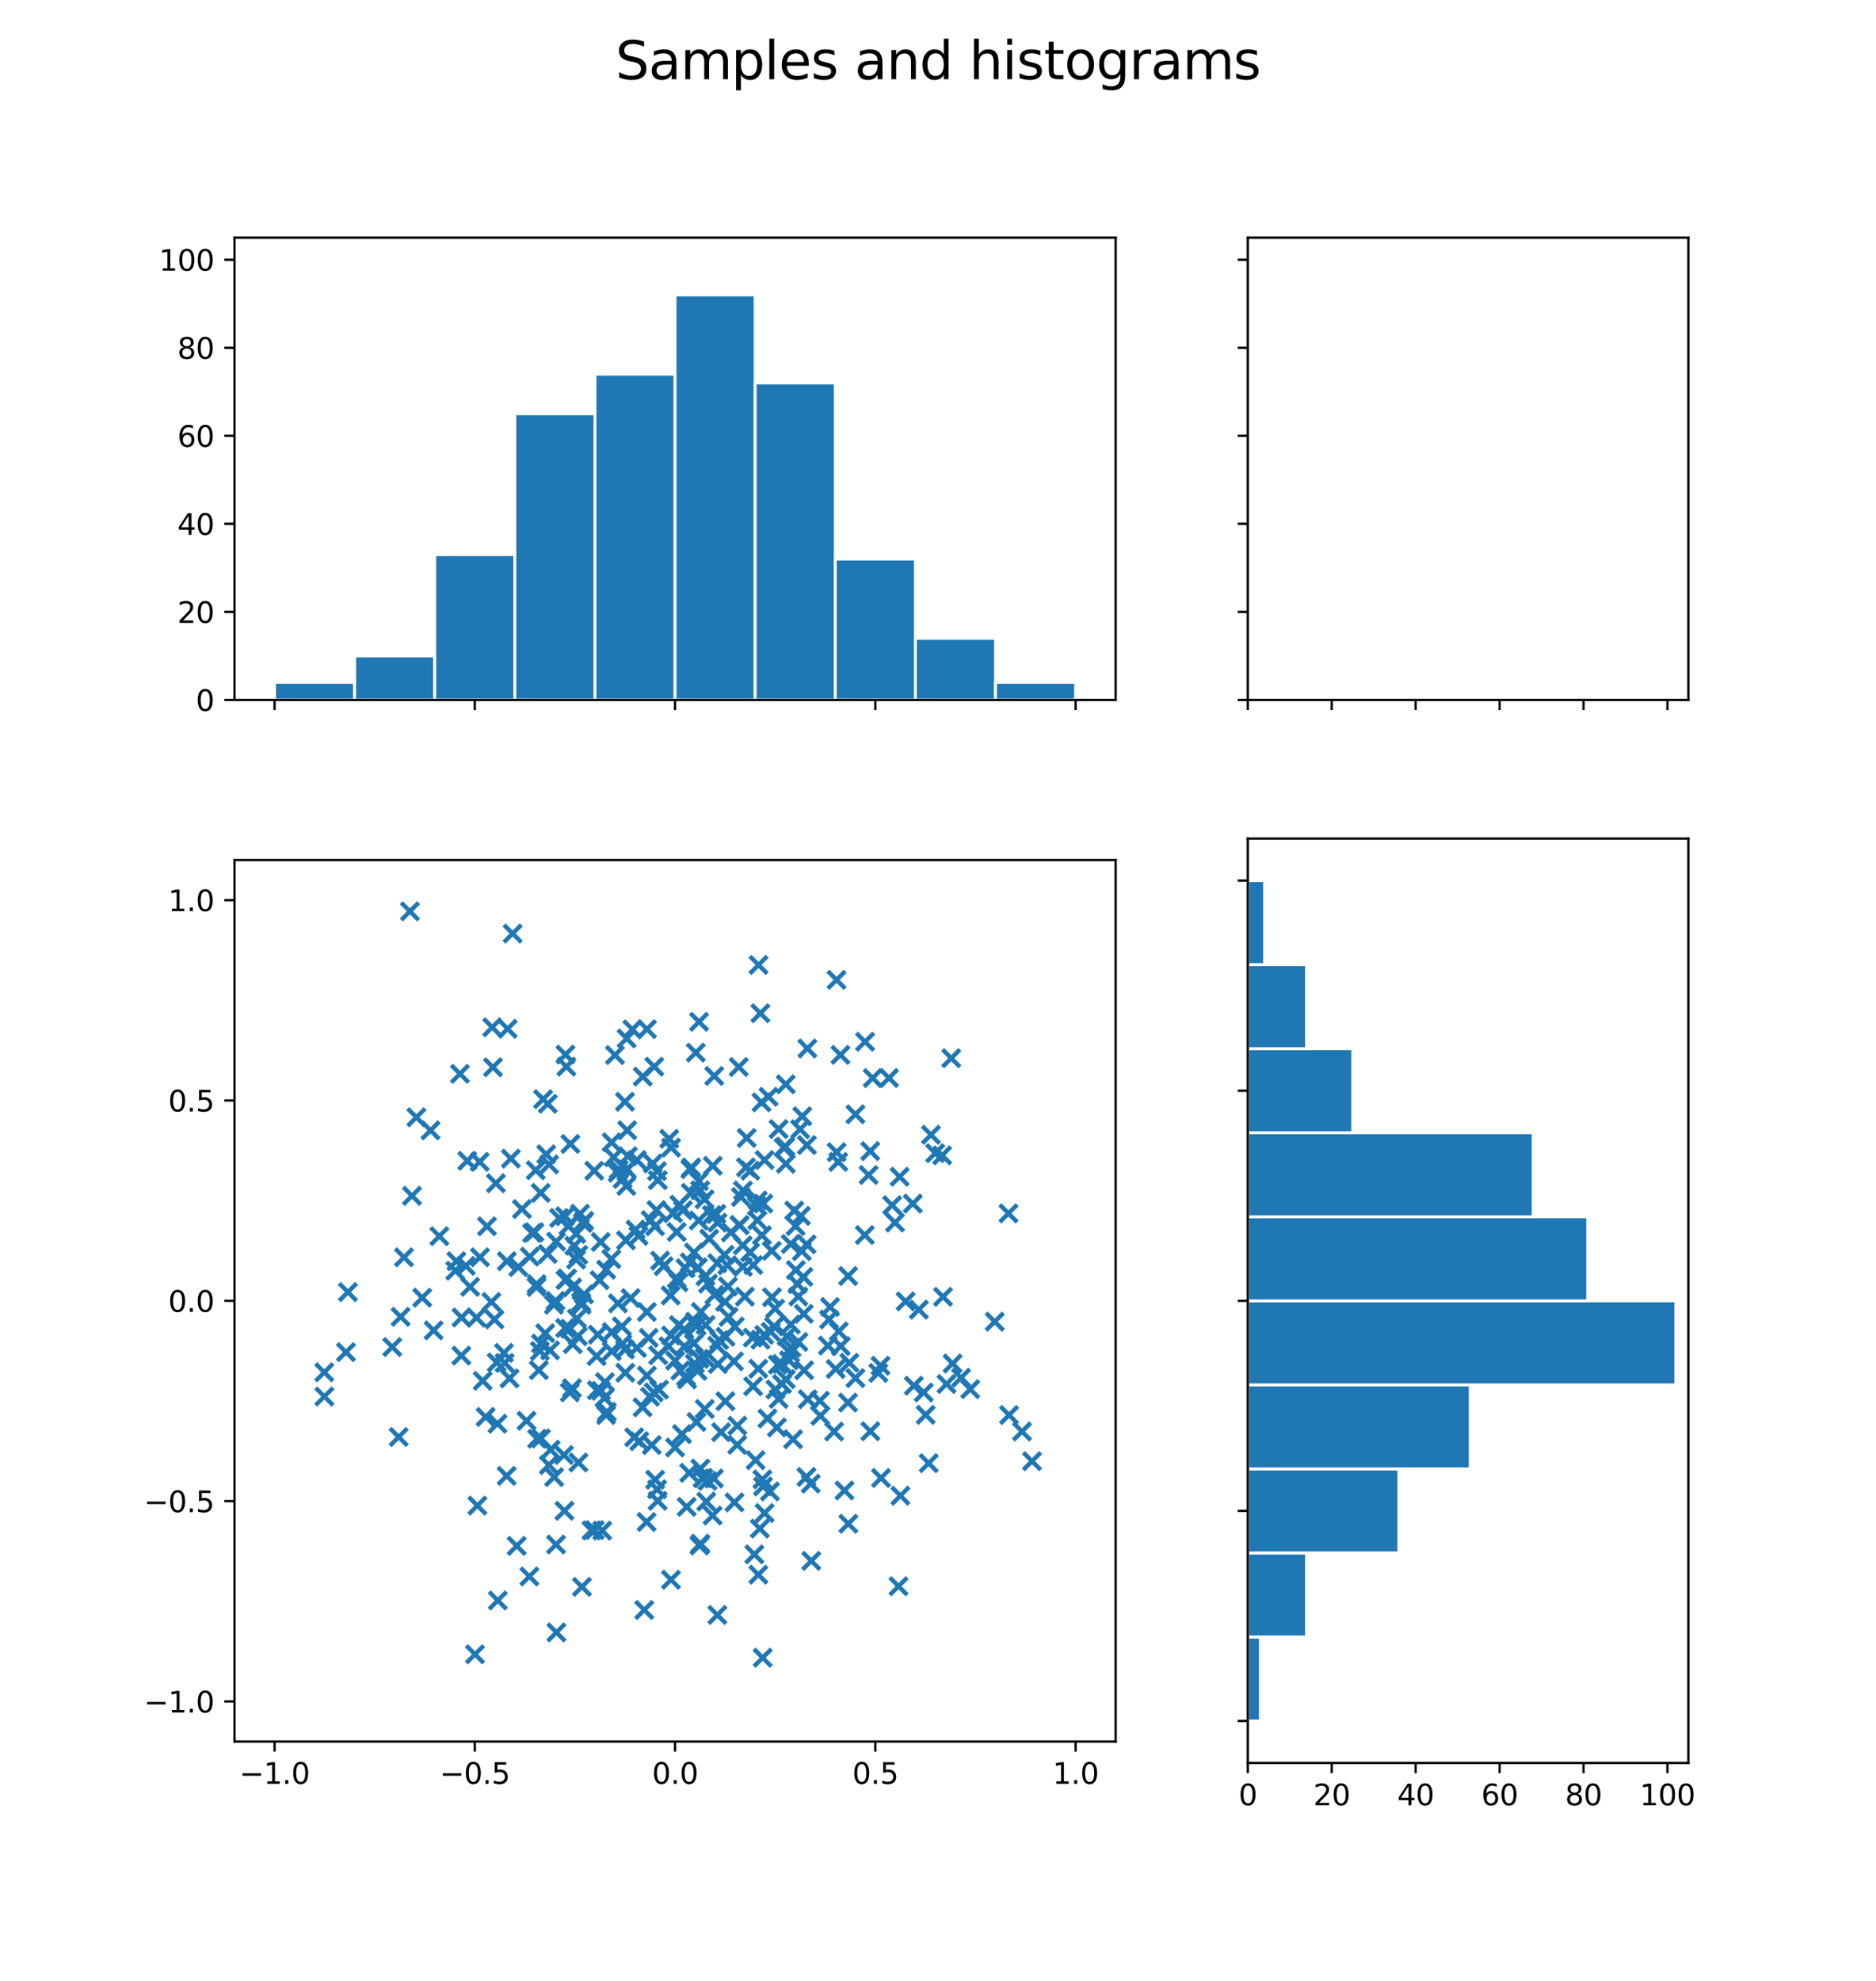 <?xml version="1.0" encoding="utf-8" standalone="no"?>
<!DOCTYPE svg PUBLIC "-//W3C//DTD SVG 1.1//EN"
  "http://www.w3.org/Graphics/SVG/1.1/DTD/svg11.dtd">
<svg xmlns:xlink="http://www.w3.org/1999/xlink" width="648pt" height="684pt" viewBox="0 0 648 684" xmlns="http://www.w3.org/2000/svg" version="1.1">
 <defs>
  <style type="text/css">*{stroke-linejoin: round; stroke-linecap: butt}</style>
 </defs>
 <g id="figure_1">
  <g id="patch_1">
   <path d="M 0 684 
L 648 684 
L 648 0 
L 0 0 
z
" style="fill: #ffffff"/>
  </g>
  <g id="axes_1">
   <g id="patch_2">
    <path d="M 81 241.68 
L 385.364 241.68 
L 385.364 82.08 
L 81 82.08 
z
" style="fill: #ffffff"/>
   </g>
   <g id="patch_3">
    <path d="M 94.835 241.68 
L 122.504 241.68 
L 122.504 235.6 
L 94.835 235.6 
z
" clip-path="url(#p0c5a9adc11)" style="fill: #1f77b4; stroke: #ffffff; stroke-linejoin: miter"/>
   </g>
   <g id="patch_4">
    <path d="M 122.504 241.68 
L 150.174 241.68 
L 150.174 226.48 
L 122.504 226.48 
z
" clip-path="url(#p0c5a9adc11)" style="fill: #1f77b4; stroke: #ffffff; stroke-linejoin: miter"/>
   </g>
   <g id="patch_5">
    <path d="M 150.174 241.68 
L 177.843 241.68 
L 177.843 191.52 
L 150.174 191.52 
z
" clip-path="url(#p0c5a9adc11)" style="fill: #1f77b4; stroke: #ffffff; stroke-linejoin: miter"/>
   </g>
   <g id="patch_6">
    <path d="M 177.843 241.68 
L 205.512 241.68 
L 205.512 142.88 
L 177.843 142.88 
z
" clip-path="url(#p0c5a9adc11)" style="fill: #1f77b4; stroke: #ffffff; stroke-linejoin: miter"/>
   </g>
   <g id="patch_7">
    <path d="M 205.512 241.68 
L 233.182 241.68 
L 233.182 129.2 
L 205.512 129.2 
z
" clip-path="url(#p0c5a9adc11)" style="fill: #1f77b4; stroke: #ffffff; stroke-linejoin: miter"/>
   </g>
   <g id="patch_8">
    <path d="M 233.182 241.68 
L 260.851 241.68 
L 260.851 101.84 
L 233.182 101.84 
z
" clip-path="url(#p0c5a9adc11)" style="fill: #1f77b4; stroke: #ffffff; stroke-linejoin: miter"/>
   </g>
   <g id="patch_9">
    <path d="M 260.851 241.68 
L 288.521 241.68 
L 288.521 132.24 
L 260.851 132.24 
z
" clip-path="url(#p0c5a9adc11)" style="fill: #1f77b4; stroke: #ffffff; stroke-linejoin: miter"/>
   </g>
   <g id="patch_10">
    <path d="M 288.521 241.68 
L 316.19 241.68 
L 316.19 193.04 
L 288.521 193.04 
z
" clip-path="url(#p0c5a9adc11)" style="fill: #1f77b4; stroke: #ffffff; stroke-linejoin: miter"/>
   </g>
   <g id="patch_11">
    <path d="M 316.19 241.68 
L 343.86 241.68 
L 343.86 220.4 
L 316.19 220.4 
z
" clip-path="url(#p0c5a9adc11)" style="fill: #1f77b4; stroke: #ffffff; stroke-linejoin: miter"/>
   </g>
   <g id="patch_12">
    <path d="M 343.86 241.68 
L 371.529 241.68 
L 371.529 235.6 
L 343.86 235.6 
z
" clip-path="url(#p0c5a9adc11)" style="fill: #1f77b4; stroke: #ffffff; stroke-linejoin: miter"/>
   </g>
   <g id="matplotlib.axis_1">
    <g id="xtick_1">
     <g id="line2d_1">
      <defs>
       <path id="m31a6d4292b" d="M 0 0 
L 0 3.5 
" style="stroke: #000000; stroke-width: 0.8"/>
      </defs>
      <g>
       <use xlink:href="#m31a6d4292b" x="94.835" y="241.68" style="stroke: #000000; stroke-width: 0.8"/>
      </g>
     </g>
    </g>
    <g id="xtick_2">
     <g id="line2d_2">
      <g>
       <use xlink:href="#m31a6d4292b" x="164.008" y="241.68" style="stroke: #000000; stroke-width: 0.8"/>
      </g>
     </g>
    </g>
    <g id="xtick_3">
     <g id="line2d_3">
      <g>
       <use xlink:href="#m31a6d4292b" x="233.182" y="241.68" style="stroke: #000000; stroke-width: 0.8"/>
      </g>
     </g>
    </g>
    <g id="xtick_4">
     <g id="line2d_4">
      <g>
       <use xlink:href="#m31a6d4292b" x="302.355" y="241.68" style="stroke: #000000; stroke-width: 0.8"/>
      </g>
     </g>
    </g>
    <g id="xtick_5">
     <g id="line2d_5">
      <g>
       <use xlink:href="#m31a6d4292b" x="371.529" y="241.68" style="stroke: #000000; stroke-width: 0.8"/>
      </g>
     </g>
    </g>
   </g>
   <g id="matplotlib.axis_2">
    <g id="ytick_1">
     <g id="line2d_6">
      <defs>
       <path id="m0d37b19823" d="M 0 0 
L -3.5 0 
" style="stroke: #000000; stroke-width: 0.8"/>
      </defs>
      <g>
       <use xlink:href="#m0d37b19823" x="81" y="241.68" style="stroke: #000000; stroke-width: 0.8"/>
      </g>
     </g>
     <g id="text_1">
      <!-- 0 -->
      <g transform="translate(67.638 245.479) scale(0.1 -0.1)">
       <defs>
        <path id="DejaVuSans-30" d="M 2034 4250 
Q 1547 4250 1301 3770 
Q 1056 3291 1056 2328 
Q 1056 1369 1301 889 
Q 1547 409 2034 409 
Q 2525 409 2770 889 
Q 3016 1369 3016 2328 
Q 3016 3291 2770 3770 
Q 2525 4250 2034 4250 
z
M 2034 4750 
Q 2819 4750 3233 4129 
Q 3647 3509 3647 2328 
Q 3647 1150 3233 529 
Q 2819 -91 2034 -91 
Q 1250 -91 836 529 
Q 422 1150 422 2328 
Q 422 3509 836 4129 
Q 1250 4750 2034 4750 
z
" transform="scale(0.016)"/>
       </defs>
       <use xlink:href="#DejaVuSans-30"/>
      </g>
     </g>
    </g>
    <g id="ytick_2">
     <g id="line2d_7">
      <g>
       <use xlink:href="#m0d37b19823" x="81" y="211.28" style="stroke: #000000; stroke-width: 0.8"/>
      </g>
     </g>
     <g id="text_2">
      <!-- 20 -->
      <g transform="translate(61.275 215.079) scale(0.1 -0.1)">
       <defs>
        <path id="DejaVuSans-32" d="M 1228 531 
L 3431 531 
L 3431 0 
L 469 0 
L 469 531 
Q 828 903 1448 1529 
Q 2069 2156 2228 2338 
Q 2531 2678 2651 2914 
Q 2772 3150 2772 3378 
Q 2772 3750 2511 3984 
Q 2250 4219 1831 4219 
Q 1534 4219 1204 4116 
Q 875 4013 500 3803 
L 500 4441 
Q 881 4594 1212 4672 
Q 1544 4750 1819 4750 
Q 2544 4750 2975 4387 
Q 3406 4025 3406 3419 
Q 3406 3131 3298 2873 
Q 3191 2616 2906 2266 
Q 2828 2175 2409 1742 
Q 1991 1309 1228 531 
z
" transform="scale(0.016)"/>
       </defs>
       <use xlink:href="#DejaVuSans-32"/>
       <use xlink:href="#DejaVuSans-30" transform="translate(63.623 0)"/>
      </g>
     </g>
    </g>
    <g id="ytick_3">
     <g id="line2d_8">
      <g>
       <use xlink:href="#m0d37b19823" x="81" y="180.88" style="stroke: #000000; stroke-width: 0.8"/>
      </g>
     </g>
     <g id="text_3">
      <!-- 40 -->
      <g transform="translate(61.275 184.679) scale(0.1 -0.1)">
       <defs>
        <path id="DejaVuSans-34" d="M 2419 4116 
L 825 1625 
L 2419 1625 
L 2419 4116 
z
M 2253 4666 
L 3047 4666 
L 3047 1625 
L 3713 1625 
L 3713 1100 
L 3047 1100 
L 3047 0 
L 2419 0 
L 2419 1100 
L 313 1100 
L 313 1709 
L 2253 4666 
z
" transform="scale(0.016)"/>
       </defs>
       <use xlink:href="#DejaVuSans-34"/>
       <use xlink:href="#DejaVuSans-30" transform="translate(63.623 0)"/>
      </g>
     </g>
    </g>
    <g id="ytick_4">
     <g id="line2d_9">
      <g>
       <use xlink:href="#m0d37b19823" x="81" y="150.48" style="stroke: #000000; stroke-width: 0.8"/>
      </g>
     </g>
     <g id="text_4">
      <!-- 60 -->
      <g transform="translate(61.275 154.279) scale(0.1 -0.1)">
       <defs>
        <path id="DejaVuSans-36" d="M 2113 2584 
Q 1688 2584 1439 2293 
Q 1191 2003 1191 1497 
Q 1191 994 1439 701 
Q 1688 409 2113 409 
Q 2538 409 2786 701 
Q 3034 994 3034 1497 
Q 3034 2003 2786 2293 
Q 2538 2584 2113 2584 
z
M 3366 4563 
L 3366 3988 
Q 3128 4100 2886 4159 
Q 2644 4219 2406 4219 
Q 1781 4219 1451 3797 
Q 1122 3375 1075 2522 
Q 1259 2794 1537 2939 
Q 1816 3084 2150 3084 
Q 2853 3084 3261 2657 
Q 3669 2231 3669 1497 
Q 3669 778 3244 343 
Q 2819 -91 2113 -91 
Q 1303 -91 875 529 
Q 447 1150 447 2328 
Q 447 3434 972 4092 
Q 1497 4750 2381 4750 
Q 2619 4750 2861 4703 
Q 3103 4656 3366 4563 
z
" transform="scale(0.016)"/>
       </defs>
       <use xlink:href="#DejaVuSans-36"/>
       <use xlink:href="#DejaVuSans-30" transform="translate(63.623 0)"/>
      </g>
     </g>
    </g>
    <g id="ytick_5">
     <g id="line2d_10">
      <g>
       <use xlink:href="#m0d37b19823" x="81" y="120.08" style="stroke: #000000; stroke-width: 0.8"/>
      </g>
     </g>
     <g id="text_5">
      <!-- 80 -->
      <g transform="translate(61.275 123.879) scale(0.1 -0.1)">
       <defs>
        <path id="DejaVuSans-38" d="M 2034 2216 
Q 1584 2216 1326 1975 
Q 1069 1734 1069 1313 
Q 1069 891 1326 650 
Q 1584 409 2034 409 
Q 2484 409 2743 651 
Q 3003 894 3003 1313 
Q 3003 1734 2745 1975 
Q 2488 2216 2034 2216 
z
M 1403 2484 
Q 997 2584 770 2862 
Q 544 3141 544 3541 
Q 544 4100 942 4425 
Q 1341 4750 2034 4750 
Q 2731 4750 3128 4425 
Q 3525 4100 3525 3541 
Q 3525 3141 3298 2862 
Q 3072 2584 2669 2484 
Q 3125 2378 3379 2068 
Q 3634 1759 3634 1313 
Q 3634 634 3220 271 
Q 2806 -91 2034 -91 
Q 1263 -91 848 271 
Q 434 634 434 1313 
Q 434 1759 690 2068 
Q 947 2378 1403 2484 
z
M 1172 3481 
Q 1172 3119 1398 2916 
Q 1625 2713 2034 2713 
Q 2441 2713 2670 2916 
Q 2900 3119 2900 3481 
Q 2900 3844 2670 4047 
Q 2441 4250 2034 4250 
Q 1625 4250 1398 4047 
Q 1172 3844 1172 3481 
z
" transform="scale(0.016)"/>
       </defs>
       <use xlink:href="#DejaVuSans-38"/>
       <use xlink:href="#DejaVuSans-30" transform="translate(63.623 0)"/>
      </g>
     </g>
    </g>
    <g id="ytick_6">
     <g id="line2d_11">
      <g>
       <use xlink:href="#m0d37b19823" x="81" y="89.68" style="stroke: #000000; stroke-width: 0.8"/>
      </g>
     </g>
     <g id="text_6">
      <!-- 100 -->
      <g transform="translate(54.913 93.479) scale(0.1 -0.1)">
       <defs>
        <path id="DejaVuSans-31" d="M 794 531 
L 1825 531 
L 1825 4091 
L 703 3866 
L 703 4441 
L 1819 4666 
L 2450 4666 
L 2450 531 
L 3481 531 
L 3481 0 
L 794 0 
L 794 531 
z
" transform="scale(0.016)"/>
       </defs>
       <use xlink:href="#DejaVuSans-31"/>
       <use xlink:href="#DejaVuSans-30" transform="translate(63.623 0)"/>
       <use xlink:href="#DejaVuSans-30" transform="translate(127.246 0)"/>
      </g>
     </g>
    </g>
   </g>
   <g id="patch_13">
    <path d="M 81 241.68 
L 81 82.08 
" style="fill: none; stroke: #000000; stroke-width: 0.8; stroke-linejoin: miter; stroke-linecap: square"/>
   </g>
   <g id="patch_14">
    <path d="M 385.364 241.68 
L 385.364 82.08 
" style="fill: none; stroke: #000000; stroke-width: 0.8; stroke-linejoin: miter; stroke-linecap: square"/>
   </g>
   <g id="patch_15">
    <path d="M 81 241.68 
L 385.364 241.68 
" style="fill: none; stroke: #000000; stroke-width: 0.8; stroke-linejoin: miter; stroke-linecap: square"/>
   </g>
   <g id="patch_16">
    <path d="M 81 82.08 
L 385.364 82.08 
" style="fill: none; stroke: #000000; stroke-width: 0.8; stroke-linejoin: miter; stroke-linecap: square"/>
   </g>
  </g>
  <g id="axes_2">
   <g id="patch_17">
    <path d="M 431.018 241.68 
L 583.2 241.68 
L 583.2 82.08 
L 431.018 82.08 
z
" style="fill: #ffffff"/>
   </g>
   <g id="matplotlib.axis_3">
    <g id="xtick_6">
     <g id="line2d_12">
      <g>
       <use xlink:href="#m31a6d4292b" x="431.018" y="241.68" style="stroke: #000000; stroke-width: 0.8"/>
      </g>
     </g>
    </g>
    <g id="xtick_7">
     <g id="line2d_13">
      <g>
       <use xlink:href="#m31a6d4292b" x="460.005" y="241.68" style="stroke: #000000; stroke-width: 0.8"/>
      </g>
     </g>
    </g>
    <g id="xtick_8">
     <g id="line2d_14">
      <g>
       <use xlink:href="#m31a6d4292b" x="488.992" y="241.68" style="stroke: #000000; stroke-width: 0.8"/>
      </g>
     </g>
    </g>
    <g id="xtick_9">
     <g id="line2d_15">
      <g>
       <use xlink:href="#m31a6d4292b" x="517.979" y="241.68" style="stroke: #000000; stroke-width: 0.8"/>
      </g>
     </g>
    </g>
    <g id="xtick_10">
     <g id="line2d_16">
      <g>
       <use xlink:href="#m31a6d4292b" x="546.966" y="241.68" style="stroke: #000000; stroke-width: 0.8"/>
      </g>
     </g>
    </g>
    <g id="xtick_11">
     <g id="line2d_17">
      <g>
       <use xlink:href="#m31a6d4292b" x="575.953" y="241.68" style="stroke: #000000; stroke-width: 0.8"/>
      </g>
     </g>
    </g>
   </g>
   <g id="matplotlib.axis_4">
    <g id="ytick_7">
     <g id="line2d_18">
      <g>
       <use xlink:href="#m0d37b19823" x="431.018" y="241.68" style="stroke: #000000; stroke-width: 0.8"/>
      </g>
     </g>
    </g>
    <g id="ytick_8">
     <g id="line2d_19">
      <g>
       <use xlink:href="#m0d37b19823" x="431.018" y="211.28" style="stroke: #000000; stroke-width: 0.8"/>
      </g>
     </g>
    </g>
    <g id="ytick_9">
     <g id="line2d_20">
      <g>
       <use xlink:href="#m0d37b19823" x="431.018" y="180.88" style="stroke: #000000; stroke-width: 0.8"/>
      </g>
     </g>
    </g>
    <g id="ytick_10">
     <g id="line2d_21">
      <g>
       <use xlink:href="#m0d37b19823" x="431.018" y="150.48" style="stroke: #000000; stroke-width: 0.8"/>
      </g>
     </g>
    </g>
    <g id="ytick_11">
     <g id="line2d_22">
      <g>
       <use xlink:href="#m0d37b19823" x="431.018" y="120.08" style="stroke: #000000; stroke-width: 0.8"/>
      </g>
     </g>
    </g>
    <g id="ytick_12">
     <g id="line2d_23">
      <g>
       <use xlink:href="#m0d37b19823" x="431.018" y="89.68" style="stroke: #000000; stroke-width: 0.8"/>
      </g>
     </g>
    </g>
   </g>
   <g id="patch_18">
    <path d="M 431.018 241.68 
L 431.018 82.08 
" style="fill: none; stroke: #000000; stroke-width: 0.8; stroke-linejoin: miter; stroke-linecap: square"/>
   </g>
   <g id="patch_19">
    <path d="M 583.2 241.68 
L 583.2 82.08 
" style="fill: none; stroke: #000000; stroke-width: 0.8; stroke-linejoin: miter; stroke-linecap: square"/>
   </g>
   <g id="patch_20">
    <path d="M 431.018 241.68 
L 583.2 241.68 
" style="fill: none; stroke: #000000; stroke-width: 0.8; stroke-linejoin: miter; stroke-linecap: square"/>
   </g>
   <g id="patch_21">
    <path d="M 431.018 82.08 
L 583.2 82.08 
" style="fill: none; stroke: #000000; stroke-width: 0.8; stroke-linejoin: miter; stroke-linecap: square"/>
   </g>
  </g>
  <g id="axes_3">
   <g id="patch_22">
    <path d="M 81 601.342 
L 385.364 601.342 
L 385.364 296.978 
L 81 296.978 
z
" style="fill: #ffffff"/>
   </g>
   <g id="PathCollection_1">
    <defs>
     <path id="mbdbed3cc2a" d="M -3 3 
L 3 -3 
M -3 -3 
L 3 3 
" style="stroke: #1f77b4; stroke-width: 1.5"/>
    </defs>
    <g clip-path="url(#pc3b5adf0f8)">
     <use xlink:href="#mbdbed3cc2a" x="353.017" y="494.289" style="fill: #1f77b4; stroke: #1f77b4; stroke-width: 1.5"/>
     <use xlink:href="#mbdbed3cc2a" x="260.99" y="504.204" style="fill: #1f77b4; stroke: #1f77b4; stroke-width: 1.5"/>
     <use xlink:href="#mbdbed3cc2a" x="273.379" y="465.393" style="fill: #1f77b4; stroke: #1f77b4; stroke-width: 1.5"/>
     <use xlink:href="#mbdbed3cc2a" x="255.487" y="423.069" style="fill: #1f77b4; stroke: #1f77b4; stroke-width: 1.5"/>
     <use xlink:href="#mbdbed3cc2a" x="262.008" y="333.185" style="fill: #1f77b4; stroke: #1f77b4; stroke-width: 1.5"/>
     <use xlink:href="#mbdbed3cc2a" x="219.045" y="496.29" style="fill: #1f77b4; stroke: #1f77b4; stroke-width: 1.5"/>
     <use xlink:href="#mbdbed3cc2a" x="195.637" y="368.301" style="fill: #1f77b4; stroke: #1f77b4; stroke-width: 1.5"/>
     <use xlink:href="#mbdbed3cc2a" x="260.009" y="461.883" style="fill: #1f77b4; stroke: #1f77b4; stroke-width: 1.5"/>
     <use xlink:href="#mbdbed3cc2a" x="143.835" y="385.796" style="fill: #1f77b4; stroke: #1f77b4; stroke-width: 1.5"/>
     <use xlink:href="#mbdbed3cc2a" x="265.948" y="514.987" style="fill: #1f77b4; stroke: #1f77b4; stroke-width: 1.5"/>
     <use xlink:href="#mbdbed3cc2a" x="256.593" y="437.444" style="fill: #1f77b4; stroke: #1f77b4; stroke-width: 1.5"/>
     <use xlink:href="#mbdbed3cc2a" x="207.106" y="442.046" style="fill: #1f77b4; stroke: #1f77b4; stroke-width: 1.5"/>
     <use xlink:href="#mbdbed3cc2a" x="241.536" y="469.193" style="fill: #1f77b4; stroke: #1f77b4; stroke-width: 1.5"/>
     <use xlink:href="#mbdbed3cc2a" x="199.586" y="461.385" style="fill: #1f77b4; stroke: #1f77b4; stroke-width: 1.5"/>
     <use xlink:href="#mbdbed3cc2a" x="191.866" y="449.203" style="fill: #1f77b4; stroke: #1f77b4; stroke-width: 1.5"/>
     <use xlink:href="#mbdbed3cc2a" x="275.463" y="443.39" style="fill: #1f77b4; stroke: #1f77b4; stroke-width: 1.5"/>
     <use xlink:href="#mbdbed3cc2a" x="241.628" y="533.662" style="fill: #1f77b4; stroke: #1f77b4; stroke-width: 1.5"/>
     <use xlink:href="#mbdbed3cc2a" x="320.784" y="505.236" style="fill: #1f77b4; stroke: #1f77b4; stroke-width: 1.5"/>
     <use xlink:href="#mbdbed3cc2a" x="348.551" y="488.591" style="fill: #1f77b4; stroke: #1f77b4; stroke-width: 1.5"/>
     <use xlink:href="#mbdbed3cc2a" x="263.441" y="572.409" style="fill: #1f77b4; stroke: #1f77b4; stroke-width: 1.5"/>
     <use xlink:href="#mbdbed3cc2a" x="246.581" y="510.519" style="fill: #1f77b4; stroke: #1f77b4; stroke-width: 1.5"/>
     <use xlink:href="#mbdbed3cc2a" x="308.165" y="416.141" style="fill: #1f77b4; stroke: #1f77b4; stroke-width: 1.5"/>
     <use xlink:href="#mbdbed3cc2a" x="157.652" y="435.495" style="fill: #1f77b4; stroke: #1f77b4; stroke-width: 1.5"/>
     <use xlink:href="#mbdbed3cc2a" x="181.866" y="490.583" style="fill: #1f77b4; stroke: #1f77b4; stroke-width: 1.5"/>
     <use xlink:href="#mbdbed3cc2a" x="227.212" y="407.49" style="fill: #1f77b4; stroke: #1f77b4; stroke-width: 1.5"/>
     <use xlink:href="#mbdbed3cc2a" x="250.471" y="449.528" style="fill: #1f77b4; stroke: #1f77b4; stroke-width: 1.5"/>
     <use xlink:href="#mbdbed3cc2a" x="240.571" y="491.006" style="fill: #1f77b4; stroke: #1f77b4; stroke-width: 1.5"/>
     <use xlink:href="#mbdbed3cc2a" x="241.35" y="421.434" style="fill: #1f77b4; stroke: #1f77b4; stroke-width: 1.5"/>
     <use xlink:href="#mbdbed3cc2a" x="268.94" y="389.863" style="fill: #1f77b4; stroke: #1f77b4; stroke-width: 1.5"/>
     <use xlink:href="#mbdbed3cc2a" x="236.412" y="464.954" style="fill: #1f77b4; stroke: #1f77b4; stroke-width: 1.5"/>
     <use xlink:href="#mbdbed3cc2a" x="261.462" y="416.466" style="fill: #1f77b4; stroke: #1f77b4; stroke-width: 1.5"/>
     <use xlink:href="#mbdbed3cc2a" x="247.776" y="436.196" style="fill: #1f77b4; stroke: #1f77b4; stroke-width: 1.5"/>
     <use xlink:href="#mbdbed3cc2a" x="211.174" y="434.738" style="fill: #1f77b4; stroke: #1f77b4; stroke-width: 1.5"/>
     <use xlink:href="#mbdbed3cc2a" x="199.798" y="504.982" style="fill: #1f77b4; stroke: #1f77b4; stroke-width: 1.5"/>
     <use xlink:href="#mbdbed3cc2a" x="191.416" y="510.031" style="fill: #1f77b4; stroke: #1f77b4; stroke-width: 1.5"/>
     <use xlink:href="#mbdbed3cc2a" x="254.642" y="498.897" style="fill: #1f77b4; stroke: #1f77b4; stroke-width: 1.5"/>
     <use xlink:href="#mbdbed3cc2a" x="228.012" y="435.29" style="fill: #1f77b4; stroke: #1f77b4; stroke-width: 1.5"/>
     <use xlink:href="#mbdbed3cc2a" x="317.375" y="452.194" style="fill: #1f77b4; stroke: #1f77b4; stroke-width: 1.5"/>
     <use xlink:href="#mbdbed3cc2a" x="243.724" y="457.513" style="fill: #1f77b4; stroke: #1f77b4; stroke-width: 1.5"/>
     <use xlink:href="#mbdbed3cc2a" x="321.576" y="391.828" style="fill: #1f77b4; stroke: #1f77b4; stroke-width: 1.5"/>
     <use xlink:href="#mbdbed3cc2a" x="189.209" y="381.129" style="fill: #1f77b4; stroke: #1f77b4; stroke-width: 1.5"/>
     <use xlink:href="#mbdbed3cc2a" x="241.894" y="533.033" style="fill: #1f77b4; stroke: #1f77b4; stroke-width: 1.5"/>
     <use xlink:href="#mbdbed3cc2a" x="182.861" y="544.339" style="fill: #1f77b4; stroke: #1f77b4; stroke-width: 1.5"/>
     <use xlink:href="#mbdbed3cc2a" x="233.198" y="469.824" style="fill: #1f77b4; stroke: #1f77b4; stroke-width: 1.5"/>
     <use xlink:href="#mbdbed3cc2a" x="278.603" y="429.667" style="fill: #1f77b4; stroke: #1f77b4; stroke-width: 1.5"/>
     <use xlink:href="#mbdbed3cc2a" x="226.249" y="423.445" style="fill: #1f77b4; stroke: #1f77b4; stroke-width: 1.5"/>
     <use xlink:href="#mbdbed3cc2a" x="231.784" y="461.145" style="fill: #1f77b4; stroke: #1f77b4; stroke-width: 1.5"/>
     <use xlink:href="#mbdbed3cc2a" x="261.95" y="543.725" style="fill: #1f77b4; stroke: #1f77b4; stroke-width: 1.5"/>
     <use xlink:href="#mbdbed3cc2a" x="328.579" y="365.393" style="fill: #1f77b4; stroke: #1f77b4; stroke-width: 1.5"/>
     <use xlink:href="#mbdbed3cc2a" x="206.165" y="480.055" style="fill: #1f77b4; stroke: #1f77b4; stroke-width: 1.5"/>
     <use xlink:href="#mbdbed3cc2a" x="199.743" y="433.304" style="fill: #1f77b4; stroke: #1f77b4; stroke-width: 1.5"/>
     <use xlink:href="#mbdbed3cc2a" x="217.845" y="448.235" style="fill: #1f77b4; stroke: #1f77b4; stroke-width: 1.5"/>
     <use xlink:href="#mbdbed3cc2a" x="239.691" y="463.864" style="fill: #1f77b4; stroke: #1f77b4; stroke-width: 1.5"/>
     <use xlink:href="#mbdbed3cc2a" x="211.956" y="399.592" style="fill: #1f77b4; stroke: #1f77b4; stroke-width: 1.5"/>
     <use xlink:href="#mbdbed3cc2a" x="257.919" y="392.934" style="fill: #1f77b4; stroke: #1f77b4; stroke-width: 1.5"/>
     <use xlink:href="#mbdbed3cc2a" x="278.551" y="509.978" style="fill: #1f77b4; stroke: #1f77b4; stroke-width: 1.5"/>
     <use xlink:href="#mbdbed3cc2a" x="192.192" y="563.657" style="fill: #1f77b4; stroke: #1f77b4; stroke-width: 1.5"/>
     <use xlink:href="#mbdbed3cc2a" x="315.653" y="478.476" style="fill: #1f77b4; stroke: #1f77b4; stroke-width: 1.5"/>
     <use xlink:href="#mbdbed3cc2a" x="182.987" y="433.926" style="fill: #1f77b4; stroke: #1f77b4; stroke-width: 1.5"/>
     <use xlink:href="#mbdbed3cc2a" x="260.208" y="436.827" style="fill: #1f77b4; stroke: #1f77b4; stroke-width: 1.5"/>
     <use xlink:href="#mbdbed3cc2a" x="250.272" y="433.277" style="fill: #1f77b4; stroke: #1f77b4; stroke-width: 1.5"/>
     <use xlink:href="#mbdbed3cc2a" x="325.444" y="398.94" style="fill: #1f77b4; stroke: #1f77b4; stroke-width: 1.5"/>
     <use xlink:href="#mbdbed3cc2a" x="216.513" y="403.754" style="fill: #1f77b4; stroke: #1f77b4; stroke-width: 1.5"/>
     <use xlink:href="#mbdbed3cc2a" x="243.379" y="468.744" style="fill: #1f77b4; stroke: #1f77b4; stroke-width: 1.5"/>
     <use xlink:href="#mbdbed3cc2a" x="263.34" y="510.837" style="fill: #1f77b4; stroke: #1f77b4; stroke-width: 1.5"/>
     <use xlink:href="#mbdbed3cc2a" x="279.008" y="483.16" style="fill: #1f77b4; stroke: #1f77b4; stroke-width: 1.5"/>
     <use xlink:href="#mbdbed3cc2a" x="231.802" y="396.255" style="fill: #1f77b4; stroke: #1f77b4; stroke-width: 1.5"/>
     <use xlink:href="#mbdbed3cc2a" x="319.065" y="480.815" style="fill: #1f77b4; stroke: #1f77b4; stroke-width: 1.5"/>
     <use xlink:href="#mbdbed3cc2a" x="188.681" y="398.568" style="fill: #1f77b4; stroke: #1f77b4; stroke-width: 1.5"/>
     <use xlink:href="#mbdbed3cc2a" x="200.342" y="419.104" style="fill: #1f77b4; stroke: #1f77b4; stroke-width: 1.5"/>
     <use xlink:href="#mbdbed3cc2a" x="241.466" y="352.82" style="fill: #1f77b4; stroke: #1f77b4; stroke-width: 1.5"/>
     <use xlink:href="#mbdbed3cc2a" x="200.738" y="449.641" style="fill: #1f77b4; stroke: #1f77b4; stroke-width: 1.5"/>
     <use xlink:href="#mbdbed3cc2a" x="171.958" y="552.632" style="fill: #1f77b4; stroke: #1f77b4; stroke-width: 1.5"/>
     <use xlink:href="#mbdbed3cc2a" x="298.813" y="359.705" style="fill: #1f77b4; stroke: #1f77b4; stroke-width: 1.5"/>
     <use xlink:href="#mbdbed3cc2a" x="275.747" y="447.669" style="fill: #1f77b4; stroke: #1f77b4; stroke-width: 1.5"/>
     <use xlink:href="#mbdbed3cc2a" x="138.388" y="454.686" style="fill: #1f77b4; stroke: #1f77b4; stroke-width: 1.5"/>
     <use xlink:href="#mbdbed3cc2a" x="277.124" y="385.446" style="fill: #1f77b4; stroke: #1f77b4; stroke-width: 1.5"/>
     <use xlink:href="#mbdbed3cc2a" x="285.964" y="464.624" style="fill: #1f77b4; stroke: #1f77b4; stroke-width: 1.5"/>
     <use xlink:href="#mbdbed3cc2a" x="186.84" y="496.661" style="fill: #1f77b4; stroke: #1f77b4; stroke-width: 1.5"/>
     <use xlink:href="#mbdbed3cc2a" x="290.414" y="464.795" style="fill: #1f77b4; stroke: #1f77b4; stroke-width: 1.5"/>
     <use xlink:href="#mbdbed3cc2a" x="168.213" y="423.435" style="fill: #1f77b4; stroke: #1f77b4; stroke-width: 1.5"/>
     <use xlink:href="#mbdbed3cc2a" x="211.308" y="466.567" style="fill: #1f77b4; stroke: #1f77b4; stroke-width: 1.5"/>
     <use xlink:href="#mbdbed3cc2a" x="225.986" y="368.31" style="fill: #1f77b4; stroke: #1f77b4; stroke-width: 1.5"/>
     <use xlink:href="#mbdbed3cc2a" x="254.689" y="492.278" style="fill: #1f77b4; stroke: #1f77b4; stroke-width: 1.5"/>
     <use xlink:href="#mbdbed3cc2a" x="250.558" y="483.851" style="fill: #1f77b4; stroke: #1f77b4; stroke-width: 1.5"/>
     <use xlink:href="#mbdbed3cc2a" x="242.987" y="510.379" style="fill: #1f77b4; stroke: #1f77b4; stroke-width: 1.5"/>
     <use xlink:href="#mbdbed3cc2a" x="195.321" y="364.15" style="fill: #1f77b4; stroke: #1f77b4; stroke-width: 1.5"/>
     <use xlink:href="#mbdbed3cc2a" x="301.447" y="372.252" style="fill: #1f77b4; stroke: #1f77b4; stroke-width: 1.5"/>
     <use xlink:href="#mbdbed3cc2a" x="262.68" y="462.576" style="fill: #1f77b4; stroke: #1f77b4; stroke-width: 1.5"/>
     <use xlink:href="#mbdbed3cc2a" x="209.354" y="488.597" style="fill: #1f77b4; stroke: #1f77b4; stroke-width: 1.5"/>
     <use xlink:href="#mbdbed3cc2a" x="208.01" y="528.527" style="fill: #1f77b4; stroke: #1f77b4; stroke-width: 1.5"/>
     <use xlink:href="#mbdbed3cc2a" x="295.486" y="384.771" style="fill: #1f77b4; stroke: #1f77b4; stroke-width: 1.5"/>
     <use xlink:href="#mbdbed3cc2a" x="261.595" y="421.356" style="fill: #1f77b4; stroke: #1f77b4; stroke-width: 1.5"/>
     <use xlink:href="#mbdbed3cc2a" x="193.112" y="420.549" style="fill: #1f77b4; stroke: #1f77b4; stroke-width: 1.5"/>
     <use xlink:href="#mbdbed3cc2a" x="215.865" y="465.964" style="fill: #1f77b4; stroke: #1f77b4; stroke-width: 1.5"/>
     <use xlink:href="#mbdbed3cc2a" x="278.705" y="395.381" style="fill: #1f77b4; stroke: #1f77b4; stroke-width: 1.5"/>
     <use xlink:href="#mbdbed3cc2a" x="145.852" y="448.07" style="fill: #1f77b4; stroke: #1f77b4; stroke-width: 1.5"/>
     <use xlink:href="#mbdbed3cc2a" x="194.804" y="502.411" style="fill: #1f77b4; stroke: #1f77b4; stroke-width: 1.5"/>
     <use xlink:href="#mbdbed3cc2a" x="265.092" y="489.785" style="fill: #1f77b4; stroke: #1f77b4; stroke-width: 1.5"/>
     <use xlink:href="#mbdbed3cc2a" x="179.035" y="437.493" style="fill: #1f77b4; stroke: #1f77b4; stroke-width: 1.5"/>
     <use xlink:href="#mbdbed3cc2a" x="304.316" y="510.336" style="fill: #1f77b4; stroke: #1f77b4; stroke-width: 1.5"/>
     <use xlink:href="#mbdbed3cc2a" x="183.788" y="425.759" style="fill: #1f77b4; stroke: #1f77b4; stroke-width: 1.5"/>
     <use xlink:href="#mbdbed3cc2a" x="171.85" y="491.603" style="fill: #1f77b4; stroke: #1f77b4; stroke-width: 1.5"/>
     <use xlink:href="#mbdbed3cc2a" x="174.316" y="470.605" style="fill: #1f77b4; stroke: #1f77b4; stroke-width: 1.5"/>
     <use xlink:href="#mbdbed3cc2a" x="235.017" y="473.247" style="fill: #1f77b4; stroke: #1f77b4; stroke-width: 1.5"/>
     <use xlink:href="#mbdbed3cc2a" x="214.984" y="464.012" style="fill: #1f77b4; stroke: #1f77b4; stroke-width: 1.5"/>
     <use xlink:href="#mbdbed3cc2a" x="199.034" y="426.066" style="fill: #1f77b4; stroke: #1f77b4; stroke-width: 1.5"/>
     <use xlink:href="#mbdbed3cc2a" x="238.073" y="508.574" style="fill: #1f77b4; stroke: #1f77b4; stroke-width: 1.5"/>
     <use xlink:href="#mbdbed3cc2a" x="197.559" y="479.349" style="fill: #1f77b4; stroke: #1f77b4; stroke-width: 1.5"/>
     <use xlink:href="#mbdbed3cc2a" x="244.407" y="511.326" style="fill: #1f77b4; stroke: #1f77b4; stroke-width: 1.5"/>
     <use xlink:href="#mbdbed3cc2a" x="261.92" y="472.615" style="fill: #1f77b4; stroke: #1f77b4; stroke-width: 1.5"/>
     <use xlink:href="#mbdbed3cc2a" x="249.073" y="494.527" style="fill: #1f77b4; stroke: #1f77b4; stroke-width: 1.5"/>
     <use xlink:href="#mbdbed3cc2a" x="185.348" y="443.406" style="fill: #1f77b4; stroke: #1f77b4; stroke-width: 1.5"/>
     <use xlink:href="#mbdbed3cc2a" x="273.132" y="429.542" style="fill: #1f77b4; stroke: #1f77b4; stroke-width: 1.5"/>
     <use xlink:href="#mbdbed3cc2a" x="240.344" y="363.459" style="fill: #1f77b4; stroke: #1f77b4; stroke-width: 1.5"/>
     <use xlink:href="#mbdbed3cc2a" x="270.061" y="470.955" style="fill: #1f77b4; stroke: #1f77b4; stroke-width: 1.5"/>
     <use xlink:href="#mbdbed3cc2a" x="276.378" y="389.924" style="fill: #1f77b4; stroke: #1f77b4; stroke-width: 1.5"/>
     <use xlink:href="#mbdbed3cc2a" x="215.994" y="474.001" style="fill: #1f77b4; stroke: #1f77b4; stroke-width: 1.5"/>
     <use xlink:href="#mbdbed3cc2a" x="267.86" y="479.796" style="fill: #1f77b4; stroke: #1f77b4; stroke-width: 1.5"/>
     <use xlink:href="#mbdbed3cc2a" x="201.796" y="421.566" style="fill: #1f77b4; stroke: #1f77b4; stroke-width: 1.5"/>
     <use xlink:href="#mbdbed3cc2a" x="259.162" y="404.218" style="fill: #1f77b4; stroke: #1f77b4; stroke-width: 1.5"/>
     <use xlink:href="#mbdbed3cc2a" x="161.403" y="400.826" style="fill: #1f77b4; stroke: #1f77b4; stroke-width: 1.5"/>
     <use xlink:href="#mbdbed3cc2a" x="263.177" y="426.522" style="fill: #1f77b4; stroke: #1f77b4; stroke-width: 1.5"/>
     <use xlink:href="#mbdbed3cc2a" x="234.338" y="442.758" style="fill: #1f77b4; stroke: #1f77b4; stroke-width: 1.5"/>
     <use xlink:href="#mbdbed3cc2a" x="158.882" y="370.794" style="fill: #1f77b4; stroke: #1f77b4; stroke-width: 1.5"/>
     <use xlink:href="#mbdbed3cc2a" x="247.967" y="470.985" style="fill: #1f77b4; stroke: #1f77b4; stroke-width: 1.5"/>
     <use xlink:href="#mbdbed3cc2a" x="209.609" y="487.533" style="fill: #1f77b4; stroke: #1f77b4; stroke-width: 1.5"/>
     <use xlink:href="#mbdbed3cc2a" x="326.936" y="477.881" style="fill: #1f77b4; stroke: #1f77b4; stroke-width: 1.5"/>
     <use xlink:href="#mbdbed3cc2a" x="241.926" y="507.08" style="fill: #1f77b4; stroke: #1f77b4; stroke-width: 1.5"/>
     <use xlink:href="#mbdbed3cc2a" x="335.138" y="479.671" style="fill: #1f77b4; stroke: #1f77b4; stroke-width: 1.5"/>
     <use xlink:href="#mbdbed3cc2a" x="265.456" y="378.706" style="fill: #1f77b4; stroke: #1f77b4; stroke-width: 1.5"/>
     <use xlink:href="#mbdbed3cc2a" x="194.972" y="521.675" style="fill: #1f77b4; stroke: #1f77b4; stroke-width: 1.5"/>
     <use xlink:href="#mbdbed3cc2a" x="246.712" y="371.521" style="fill: #1f77b4; stroke: #1f77b4; stroke-width: 1.5"/>
     <use xlink:href="#mbdbed3cc2a" x="243.948" y="518.495" style="fill: #1f77b4; stroke: #1f77b4; stroke-width: 1.5"/>
     <use xlink:href="#mbdbed3cc2a" x="271.439" y="401.855" style="fill: #1f77b4; stroke: #1f77b4; stroke-width: 1.5"/>
     <use xlink:href="#mbdbed3cc2a" x="164.078" y="571.226" style="fill: #1f77b4; stroke: #1f77b4; stroke-width: 1.5"/>
     <use xlink:href="#mbdbed3cc2a" x="222.03" y="371.751" style="fill: #1f77b4; stroke: #1f77b4; stroke-width: 1.5"/>
     <use xlink:href="#mbdbed3cc2a" x="207.588" y="480.239" style="fill: #1f77b4; stroke: #1f77b4; stroke-width: 1.5"/>
     <use xlink:href="#mbdbed3cc2a" x="243.674" y="440.707" style="fill: #1f77b4; stroke: #1f77b4; stroke-width: 1.5"/>
     <use xlink:href="#mbdbed3cc2a" x="242.071" y="453.005" style="fill: #1f77b4; stroke: #1f77b4; stroke-width: 1.5"/>
     <use xlink:href="#mbdbed3cc2a" x="247.696" y="464.684" style="fill: #1f77b4; stroke: #1f77b4; stroke-width: 1.5"/>
     <use xlink:href="#mbdbed3cc2a" x="263.042" y="380.64" style="fill: #1f77b4; stroke: #1f77b4; stroke-width: 1.5"/>
     <use xlink:href="#mbdbed3cc2a" x="225.476" y="401.749" style="fill: #1f77b4; stroke: #1f77b4; stroke-width: 1.5"/>
     <use xlink:href="#mbdbed3cc2a" x="267.719" y="451.857" style="fill: #1f77b4; stroke: #1f77b4; stroke-width: 1.5"/>
     <use xlink:href="#mbdbed3cc2a" x="216.215" y="428.284" style="fill: #1f77b4; stroke: #1f77b4; stroke-width: 1.5"/>
     <use xlink:href="#mbdbed3cc2a" x="215.061" y="407.081" style="fill: #1f77b4; stroke: #1f77b4; stroke-width: 1.5"/>
     <use xlink:href="#mbdbed3cc2a" x="248.391" y="462.726" style="fill: #1f77b4; stroke: #1f77b4; stroke-width: 1.5"/>
     <use xlink:href="#mbdbed3cc2a" x="241.871" y="411.009" style="fill: #1f77b4; stroke: #1f77b4; stroke-width: 1.5"/>
     <use xlink:href="#mbdbed3cc2a" x="189.673" y="402.081" style="fill: #1f77b4; stroke: #1f77b4; stroke-width: 1.5"/>
     <use xlink:href="#mbdbed3cc2a" x="331.975" y="475.724" style="fill: #1f77b4; stroke: #1f77b4; stroke-width: 1.5"/>
     <use xlink:href="#mbdbed3cc2a" x="190.177" y="500.561" style="fill: #1f77b4; stroke: #1f77b4; stroke-width: 1.5"/>
     <use xlink:href="#mbdbed3cc2a" x="165.787" y="434.14" style="fill: #1f77b4; stroke: #1f77b4; stroke-width: 1.5"/>
     <use xlink:href="#mbdbed3cc2a" x="283.372" y="488.874" style="fill: #1f77b4; stroke: #1f77b4; stroke-width: 1.5"/>
     <use xlink:href="#mbdbed3cc2a" x="256.565" y="430.001" style="fill: #1f77b4; stroke: #1f77b4; stroke-width: 1.5"/>
     <use xlink:href="#mbdbed3cc2a" x="250.601" y="461.575" style="fill: #1f77b4; stroke: #1f77b4; stroke-width: 1.5"/>
     <use xlink:href="#mbdbed3cc2a" x="205.269" y="404.246" style="fill: #1f77b4; stroke: #1f77b4; stroke-width: 1.5"/>
     <use xlink:href="#mbdbed3cc2a" x="171.278" y="408.567" style="fill: #1f77b4; stroke: #1f77b4; stroke-width: 1.5"/>
     <use xlink:href="#mbdbed3cc2a" x="223.473" y="355.361" style="fill: #1f77b4; stroke: #1f77b4; stroke-width: 1.5"/>
     <use xlink:href="#mbdbed3cc2a" x="231.16" y="393.233" style="fill: #1f77b4; stroke: #1f77b4; stroke-width: 1.5"/>
     <use xlink:href="#mbdbed3cc2a" x="233.732" y="425.388" style="fill: #1f77b4; stroke: #1f77b4; stroke-width: 1.5"/>
     <use xlink:href="#mbdbed3cc2a" x="237.327" y="476.277" style="fill: #1f77b4; stroke: #1f77b4; stroke-width: 1.5"/>
     <use xlink:href="#mbdbed3cc2a" x="288.114" y="494.305" style="fill: #1f77b4; stroke: #1f77b4; stroke-width: 1.5"/>
     <use xlink:href="#mbdbed3cc2a" x="184.586" y="425.503" style="fill: #1f77b4; stroke: #1f77b4; stroke-width: 1.5"/>
     <use xlink:href="#mbdbed3cc2a" x="148.712" y="390.31" style="fill: #1f77b4; stroke: #1f77b4; stroke-width: 1.5"/>
     <use xlink:href="#mbdbed3cc2a" x="216.354" y="409.489" style="fill: #1f77b4; stroke: #1f77b4; stroke-width: 1.5"/>
     <use xlink:href="#mbdbed3cc2a" x="159.424" y="454.915" style="fill: #1f77b4; stroke: #1f77b4; stroke-width: 1.5"/>
     <use xlink:href="#mbdbed3cc2a" x="112.012" y="473.852" style="fill: #1f77b4; stroke: #1f77b4; stroke-width: 1.5"/>
     <use xlink:href="#mbdbed3cc2a" x="300.587" y="397.473" style="fill: #1f77b4; stroke: #1f77b4; stroke-width: 1.5"/>
     <use xlink:href="#mbdbed3cc2a" x="241.062" y="437.617" style="fill: #1f77b4; stroke: #1f77b4; stroke-width: 1.5"/>
     <use xlink:href="#mbdbed3cc2a" x="205.432" y="528.332" style="fill: #1f77b4; stroke: #1f77b4; stroke-width: 1.5"/>
     <use xlink:href="#mbdbed3cc2a" x="215.868" y="380.431" style="fill: #1f77b4; stroke: #1f77b4; stroke-width: 1.5"/>
     <use xlink:href="#mbdbed3cc2a" x="310.367" y="547.717" style="fill: #1f77b4; stroke: #1f77b4; stroke-width: 1.5"/>
     <use xlink:href="#mbdbed3cc2a" x="283.209" y="483.681" style="fill: #1f77b4; stroke: #1f77b4; stroke-width: 1.5"/>
     <use xlink:href="#mbdbed3cc2a" x="272.928" y="467.175" style="fill: #1f77b4; stroke: #1f77b4; stroke-width: 1.5"/>
     <use xlink:href="#mbdbed3cc2a" x="247.83" y="422.164" style="fill: #1f77b4; stroke: #1f77b4; stroke-width: 1.5"/>
     <use xlink:href="#mbdbed3cc2a" x="186.12" y="473.114" style="fill: #1f77b4; stroke: #1f77b4; stroke-width: 1.5"/>
     <use xlink:href="#mbdbed3cc2a" x="227.631" y="479.834" style="fill: #1f77b4; stroke: #1f77b4; stroke-width: 1.5"/>
     <use xlink:href="#mbdbed3cc2a" x="191.32" y="450.522" style="fill: #1f77b4; stroke: #1f77b4; stroke-width: 1.5"/>
     <use xlink:href="#mbdbed3cc2a" x="323.032" y="398.191" style="fill: #1f77b4; stroke: #1f77b4; stroke-width: 1.5"/>
     <use xlink:href="#mbdbed3cc2a" x="186.858" y="463.924" style="fill: #1f77b4; stroke: #1f77b4; stroke-width: 1.5"/>
     <use xlink:href="#mbdbed3cc2a" x="175.342" y="355.245" style="fill: #1f77b4; stroke: #1f77b4; stroke-width: 1.5"/>
     <use xlink:href="#mbdbed3cc2a" x="160.891" y="437.101" style="fill: #1f77b4; stroke: #1f77b4; stroke-width: 1.5"/>
     <use xlink:href="#mbdbed3cc2a" x="268.693" y="471.206" style="fill: #1f77b4; stroke: #1f77b4; stroke-width: 1.5"/>
     <use xlink:href="#mbdbed3cc2a" x="159.358" y="468.089" style="fill: #1f77b4; stroke: #1f77b4; stroke-width: 1.5"/>
     <use xlink:href="#mbdbed3cc2a" x="260.137" y="478.686" style="fill: #1f77b4; stroke: #1f77b4; stroke-width: 1.5"/>
     <use xlink:href="#mbdbed3cc2a" x="245.864" y="419.567" style="fill: #1f77b4; stroke: #1f77b4; stroke-width: 1.5"/>
     <use xlink:href="#mbdbed3cc2a" x="224.071" y="461.968" style="fill: #1f77b4; stroke: #1f77b4; stroke-width: 1.5"/>
     <use xlink:href="#mbdbed3cc2a" x="343.593" y="456.362" style="fill: #1f77b4; stroke: #1f77b4; stroke-width: 1.5"/>
     <use xlink:href="#mbdbed3cc2a" x="208.954" y="477.25" style="fill: #1f77b4; stroke: #1f77b4; stroke-width: 1.5"/>
     <use xlink:href="#mbdbed3cc2a" x="255.172" y="368.425" style="fill: #1f77b4; stroke: #1f77b4; stroke-width: 1.5"/>
     <use xlink:href="#mbdbed3cc2a" x="178.48" y="533.786" style="fill: #1f77b4; stroke: #1f77b4; stroke-width: 1.5"/>
     <use xlink:href="#mbdbed3cc2a" x="197.835" y="464.126" style="fill: #1f77b4; stroke: #1f77b4; stroke-width: 1.5"/>
     <use xlink:href="#mbdbed3cc2a" x="266.568" y="431.907" style="fill: #1f77b4; stroke: #1f77b4; stroke-width: 1.5"/>
     <use xlink:href="#mbdbed3cc2a" x="199.003" y="434.914" style="fill: #1f77b4; stroke: #1f77b4; stroke-width: 1.5"/>
     <use xlink:href="#mbdbed3cc2a" x="231.657" y="447.327" style="fill: #1f77b4; stroke: #1f77b4; stroke-width: 1.5"/>
     <use xlink:href="#mbdbed3cc2a" x="263.658" y="415.594" style="fill: #1f77b4; stroke: #1f77b4; stroke-width: 1.5"/>
     <use xlink:href="#mbdbed3cc2a" x="236.791" y="437.917" style="fill: #1f77b4; stroke: #1f77b4; stroke-width: 1.5"/>
     <use xlink:href="#mbdbed3cc2a" x="214.801" y="458.01" style="fill: #1f77b4; stroke: #1f77b4; stroke-width: 1.5"/>
     <use xlink:href="#mbdbed3cc2a" x="235.557" y="495.193" style="fill: #1f77b4; stroke: #1f77b4; stroke-width: 1.5"/>
     <use xlink:href="#mbdbed3cc2a" x="139.543" y="434.151" style="fill: #1f77b4; stroke: #1f77b4; stroke-width: 1.5"/>
     <use xlink:href="#mbdbed3cc2a" x="220.808" y="497.636" style="fill: #1f77b4; stroke: #1f77b4; stroke-width: 1.5"/>
     <use xlink:href="#mbdbed3cc2a" x="280.229" y="538.966" style="fill: #1f77b4; stroke: #1f77b4; stroke-width: 1.5"/>
     <use xlink:href="#mbdbed3cc2a" x="310.745" y="406.324" style="fill: #1f77b4; stroke: #1f77b4; stroke-width: 1.5"/>
     <use xlink:href="#mbdbed3cc2a" x="263.974" y="460.914" style="fill: #1f77b4; stroke: #1f77b4; stroke-width: 1.5"/>
     <use xlink:href="#mbdbed3cc2a" x="239.985" y="470.833" style="fill: #1f77b4; stroke: #1f77b4; stroke-width: 1.5"/>
     <use xlink:href="#mbdbed3cc2a" x="240.603" y="457.878" style="fill: #1f77b4; stroke: #1f77b4; stroke-width: 1.5"/>
     <use xlink:href="#mbdbed3cc2a" x="199.273" y="455.299" style="fill: #1f77b4; stroke: #1f77b4; stroke-width: 1.5"/>
     <use xlink:href="#mbdbed3cc2a" x="275.784" y="463.385" style="fill: #1f77b4; stroke: #1f77b4; stroke-width: 1.5"/>
     <use xlink:href="#mbdbed3cc2a" x="273.151" y="457.364" style="fill: #1f77b4; stroke: #1f77b4; stroke-width: 1.5"/>
     <use xlink:href="#mbdbed3cc2a" x="209.368" y="438.399" style="fill: #1f77b4; stroke: #1f77b4; stroke-width: 1.5"/>
     <use xlink:href="#mbdbed3cc2a" x="164.576" y="454.978" style="fill: #1f77b4; stroke: #1f77b4; stroke-width: 1.5"/>
     <use xlink:href="#mbdbed3cc2a" x="252.451" y="425.526" style="fill: #1f77b4; stroke: #1f77b4; stroke-width: 1.5"/>
     <use xlink:href="#mbdbed3cc2a" x="288.959" y="338.333" style="fill: #1f77b4; stroke: #1f77b4; stroke-width: 1.5"/>
     <use xlink:href="#mbdbed3cc2a" x="213.353" y="404.931" style="fill: #1f77b4; stroke: #1f77b4; stroke-width: 1.5"/>
     <use xlink:href="#mbdbed3cc2a" x="244.967" y="427.715" style="fill: #1f77b4; stroke: #1f77b4; stroke-width: 1.5"/>
     <use xlink:href="#mbdbed3cc2a" x="251.447" y="444.226" style="fill: #1f77b4; stroke: #1f77b4; stroke-width: 1.5"/>
     <use xlink:href="#mbdbed3cc2a" x="276.956" y="432.041" style="fill: #1f77b4; stroke: #1f77b4; stroke-width: 1.5"/>
     <use xlink:href="#mbdbed3cc2a" x="255.93" y="413.32" style="fill: #1f77b4; stroke: #1f77b4; stroke-width: 1.5"/>
     <use xlink:href="#mbdbed3cc2a" x="192.089" y="428.729" style="fill: #1f77b4; stroke: #1f77b4; stroke-width: 1.5"/>
     <use xlink:href="#mbdbed3cc2a" x="270.675" y="396.261" style="fill: #1f77b4; stroke: #1f77b4; stroke-width: 1.5"/>
     <use xlink:href="#mbdbed3cc2a" x="219.97" y="400.557" style="fill: #1f77b4; stroke: #1f77b4; stroke-width: 1.5"/>
     <use xlink:href="#mbdbed3cc2a" x="234.472" y="457.534" style="fill: #1f77b4; stroke: #1f77b4; stroke-width: 1.5"/>
     <use xlink:href="#mbdbed3cc2a" x="272.54" y="469.733" style="fill: #1f77b4; stroke: #1f77b4; stroke-width: 1.5"/>
     <use xlink:href="#mbdbed3cc2a" x="151.756" y="426.846" style="fill: #1f77b4; stroke: #1f77b4; stroke-width: 1.5"/>
     <use xlink:href="#mbdbed3cc2a" x="271.414" y="374.405" style="fill: #1f77b4; stroke: #1f77b4; stroke-width: 1.5"/>
     <use xlink:href="#mbdbed3cc2a" x="185.52" y="496.794" style="fill: #1f77b4; stroke: #1f77b4; stroke-width: 1.5"/>
     <use xlink:href="#mbdbed3cc2a" x="207.488" y="428.847" style="fill: #1f77b4; stroke: #1f77b4; stroke-width: 1.5"/>
     <use xlink:href="#mbdbed3cc2a" x="286.707" y="451.307" style="fill: #1f77b4; stroke: #1f77b4; stroke-width: 1.5"/>
     <use xlink:href="#mbdbed3cc2a" x="286.384" y="455.587" style="fill: #1f77b4; stroke: #1f77b4; stroke-width: 1.5"/>
     <use xlink:href="#mbdbed3cc2a" x="196.859" y="458.803" style="fill: #1f77b4; stroke: #1f77b4; stroke-width: 1.5"/>
     <use xlink:href="#mbdbed3cc2a" x="187.601" y="379.551" style="fill: #1f77b4; stroke: #1f77b4; stroke-width: 1.5"/>
     <use xlink:href="#mbdbed3cc2a" x="165.675" y="401.17" style="fill: #1f77b4; stroke: #1f77b4; stroke-width: 1.5"/>
     <use xlink:href="#mbdbed3cc2a" x="195.336" y="441.984" style="fill: #1f77b4; stroke: #1f77b4; stroke-width: 1.5"/>
     <use xlink:href="#mbdbed3cc2a" x="304.14" y="471.571" style="fill: #1f77b4; stroke: #1f77b4; stroke-width: 1.5"/>
     <use xlink:href="#mbdbed3cc2a" x="241.393" y="407.845" style="fill: #1f77b4; stroke: #1f77b4; stroke-width: 1.5"/>
     <use xlink:href="#mbdbed3cc2a" x="189.176" y="432.999" style="fill: #1f77b4; stroke: #1f77b4; stroke-width: 1.5"/>
     <use xlink:href="#mbdbed3cc2a" x="227.342" y="467.975" style="fill: #1f77b4; stroke: #1f77b4; stroke-width: 1.5"/>
     <use xlink:href="#mbdbed3cc2a" x="174.076" y="467.139" style="fill: #1f77b4; stroke: #1f77b4; stroke-width: 1.5"/>
     <use xlink:href="#mbdbed3cc2a" x="229.228" y="437.212" style="fill: #1f77b4; stroke: #1f77b4; stroke-width: 1.5"/>
     <use xlink:href="#mbdbed3cc2a" x="264.108" y="522.449" style="fill: #1f77b4; stroke: #1f77b4; stroke-width: 1.5"/>
     <use xlink:href="#mbdbed3cc2a" x="170.798" y="455.585" style="fill: #1f77b4; stroke: #1f77b4; stroke-width: 1.5"/>
     <use xlink:href="#mbdbed3cc2a" x="271.738" y="461.414" style="fill: #1f77b4; stroke: #1f77b4; stroke-width: 1.5"/>
     <use xlink:href="#mbdbed3cc2a" x="303.387" y="474.062" style="fill: #1f77b4; stroke: #1f77b4; stroke-width: 1.5"/>
     <use xlink:href="#mbdbed3cc2a" x="274.339" y="418.014" style="fill: #1f77b4; stroke: #1f77b4; stroke-width: 1.5"/>
     <use xlink:href="#mbdbed3cc2a" x="208.794" y="482.703" style="fill: #1f77b4; stroke: #1f77b4; stroke-width: 1.5"/>
     <use xlink:href="#mbdbed3cc2a" x="274.887" y="438.55" style="fill: #1f77b4; stroke: #1f77b4; stroke-width: 1.5"/>
     <use xlink:href="#mbdbed3cc2a" x="190.002" y="466.275" style="fill: #1f77b4; stroke: #1f77b4; stroke-width: 1.5"/>
     <use xlink:href="#mbdbed3cc2a" x="186.482" y="466.478" style="fill: #1f77b4; stroke: #1f77b4; stroke-width: 1.5"/>
     <use xlink:href="#mbdbed3cc2a" x="329.047" y="470.815" style="fill: #1f77b4; stroke: #1f77b4; stroke-width: 1.5"/>
     <use xlink:href="#mbdbed3cc2a" x="177.08" y="322.347" style="fill: #1f77b4; stroke: #1f77b4; stroke-width: 1.5"/>
     <use xlink:href="#mbdbed3cc2a" x="197.639" y="444.605" style="fill: #1f77b4; stroke: #1f77b4; stroke-width: 1.5"/>
     <use xlink:href="#mbdbed3cc2a" x="221.96" y="485.95" style="fill: #1f77b4; stroke: #1f77b4; stroke-width: 1.5"/>
     <use xlink:href="#mbdbed3cc2a" x="237.197" y="520.312" style="fill: #1f77b4; stroke: #1f77b4; stroke-width: 1.5"/>
     <use xlink:href="#mbdbed3cc2a" x="291.696" y="514.652" style="fill: #1f77b4; stroke: #1f77b4; stroke-width: 1.5"/>
     <use xlink:href="#mbdbed3cc2a" x="268.339" y="492.895" style="fill: #1f77b4; stroke: #1f77b4; stroke-width: 1.5"/>
     <use xlink:href="#mbdbed3cc2a" x="293.378" y="470.553" style="fill: #1f77b4; stroke: #1f77b4; stroke-width: 1.5"/>
     <use xlink:href="#mbdbed3cc2a" x="267.358" y="458.03" style="fill: #1f77b4; stroke: #1f77b4; stroke-width: 1.5"/>
     <use xlink:href="#mbdbed3cc2a" x="246.207" y="402.554" style="fill: #1f77b4; stroke: #1f77b4; stroke-width: 1.5"/>
     <use xlink:href="#mbdbed3cc2a" x="171.578" y="470.458" style="fill: #1f77b4; stroke: #1f77b4; stroke-width: 1.5"/>
     <use xlink:href="#mbdbed3cc2a" x="239.711" y="432.484" style="fill: #1f77b4; stroke: #1f77b4; stroke-width: 1.5"/>
     <use xlink:href="#mbdbed3cc2a" x="200.888" y="450.51" style="fill: #1f77b4; stroke: #1f77b4; stroke-width: 1.5"/>
     <use xlink:href="#mbdbed3cc2a" x="201.302" y="422.285" style="fill: #1f77b4; stroke: #1f77b4; stroke-width: 1.5"/>
     <use xlink:href="#mbdbed3cc2a" x="220.553" y="426.735" style="fill: #1f77b4; stroke: #1f77b4; stroke-width: 1.5"/>
     <use xlink:href="#mbdbed3cc2a" x="325.732" y="447.781" style="fill: #1f77b4; stroke: #1f77b4; stroke-width: 1.5"/>
     <use xlink:href="#mbdbed3cc2a" x="277.632" y="453.67" style="fill: #1f77b4; stroke: #1f77b4; stroke-width: 1.5"/>
     <use xlink:href="#mbdbed3cc2a" x="278.866" y="362.036" style="fill: #1f77b4; stroke: #1f77b4; stroke-width: 1.5"/>
     <use xlink:href="#mbdbed3cc2a" x="185.32" y="444.368" style="fill: #1f77b4; stroke: #1f77b4; stroke-width: 1.5"/>
     <use xlink:href="#mbdbed3cc2a" x="233.166" y="499.801" style="fill: #1f77b4; stroke: #1f77b4; stroke-width: 1.5"/>
     <use xlink:href="#mbdbed3cc2a" x="223.447" y="474.968" style="fill: #1f77b4; stroke: #1f77b4; stroke-width: 1.5"/>
     <use xlink:href="#mbdbed3cc2a" x="246.144" y="523.3" style="fill: #1f77b4; stroke: #1f77b4; stroke-width: 1.5"/>
     <use xlink:href="#mbdbed3cc2a" x="270.12" y="477.888" style="fill: #1f77b4; stroke: #1f77b4; stroke-width: 1.5"/>
     <use xlink:href="#mbdbed3cc2a" x="226.965" y="514.242" style="fill: #1f77b4; stroke: #1f77b4; stroke-width: 1.5"/>
     <use xlink:href="#mbdbed3cc2a" x="238.456" y="403.718" style="fill: #1f77b4; stroke: #1f77b4; stroke-width: 1.5"/>
     <use xlink:href="#mbdbed3cc2a" x="262.654" y="349.865" style="fill: #1f77b4; stroke: #1f77b4; stroke-width: 1.5"/>
     <use xlink:href="#mbdbed3cc2a" x="251.226" y="436.901" style="fill: #1f77b4; stroke: #1f77b4; stroke-width: 1.5"/>
     <use xlink:href="#mbdbed3cc2a" x="268.946" y="483.031" style="fill: #1f77b4; stroke: #1f77b4; stroke-width: 1.5"/>
     <use xlink:href="#mbdbed3cc2a" x="112.036" y="482.215" style="fill: #1f77b4; stroke: #1f77b4; stroke-width: 1.5"/>
     <use xlink:href="#mbdbed3cc2a" x="189.568" y="505.866" style="fill: #1f77b4; stroke: #1f77b4; stroke-width: 1.5"/>
     <use xlink:href="#mbdbed3cc2a" x="226.308" y="510.931" style="fill: #1f77b4; stroke: #1f77b4; stroke-width: 1.5"/>
     <use xlink:href="#mbdbed3cc2a" x="188.325" y="460.349" style="fill: #1f77b4; stroke: #1f77b4; stroke-width: 1.5"/>
     <use xlink:href="#mbdbed3cc2a" x="185.04" y="404.067" style="fill: #1f77b4; stroke: #1f77b4; stroke-width: 1.5"/>
     <use xlink:href="#mbdbed3cc2a" x="119.504" y="466.884" style="fill: #1f77b4; stroke: #1f77b4; stroke-width: 1.5"/>
     <use xlink:href="#mbdbed3cc2a" x="262.446" y="527.817" style="fill: #1f77b4; stroke: #1f77b4; stroke-width: 1.5"/>
     <use xlink:href="#mbdbed3cc2a" x="218.443" y="355.446" style="fill: #1f77b4; stroke: #1f77b4; stroke-width: 1.5"/>
     <use xlink:href="#mbdbed3cc2a" x="192.072" y="533.311" style="fill: #1f77b4; stroke: #1f77b4; stroke-width: 1.5"/>
     <use xlink:href="#mbdbed3cc2a" x="309.149" y="422.147" style="fill: #1f77b4; stroke: #1f77b4; stroke-width: 1.5"/>
     <use xlink:href="#mbdbed3cc2a" x="212.429" y="364.31" style="fill: #1f77b4; stroke: #1f77b4; stroke-width: 1.5"/>
     <use xlink:href="#mbdbed3cc2a" x="271.259" y="395.945" style="fill: #1f77b4; stroke: #1f77b4; stroke-width: 1.5"/>
     <use xlink:href="#mbdbed3cc2a" x="243.368" y="414.111" style="fill: #1f77b4; stroke: #1f77b4; stroke-width: 1.5"/>
     <use xlink:href="#mbdbed3cc2a" x="260.57" y="536.715" style="fill: #1f77b4; stroke: #1f77b4; stroke-width: 1.5"/>
     <use xlink:href="#mbdbed3cc2a" x="142.313" y="412.91" style="fill: #1f77b4; stroke: #1f77b4; stroke-width: 1.5"/>
     <use xlink:href="#mbdbed3cc2a" x="225.804" y="480.79" style="fill: #1f77b4; stroke: #1f77b4; stroke-width: 1.5"/>
     <use xlink:href="#mbdbed3cc2a" x="213.443" y="450.044" style="fill: #1f77b4; stroke: #1f77b4; stroke-width: 1.5"/>
     <use xlink:href="#mbdbed3cc2a" x="263.546" y="513.256" style="fill: #1f77b4; stroke: #1f77b4; stroke-width: 1.5"/>
     <use xlink:href="#mbdbed3cc2a" x="356.477" y="504.542" style="fill: #1f77b4; stroke: #1f77b4; stroke-width: 1.5"/>
     <use xlink:href="#mbdbed3cc2a" x="300.64" y="494.202" style="fill: #1f77b4; stroke: #1f77b4; stroke-width: 1.5"/>
     <use xlink:href="#mbdbed3cc2a" x="290.302" y="364.236" style="fill: #1f77b4; stroke: #1f77b4; stroke-width: 1.5"/>
     <use xlink:href="#mbdbed3cc2a" x="167.735" y="489.261" style="fill: #1f77b4; stroke: #1f77b4; stroke-width: 1.5"/>
     <use xlink:href="#mbdbed3cc2a" x="242.666" y="510.415" style="fill: #1f77b4; stroke: #1f77b4; stroke-width: 1.5"/>
     <use xlink:href="#mbdbed3cc2a" x="222.534" y="555.913" style="fill: #1f77b4; stroke: #1f77b4; stroke-width: 1.5"/>
     <use xlink:href="#mbdbed3cc2a" x="170.275" y="368.521" style="fill: #1f77b4; stroke: #1f77b4; stroke-width: 1.5"/>
     <use xlink:href="#mbdbed3cc2a" x="247.422" y="419.172" style="fill: #1f77b4; stroke: #1f77b4; stroke-width: 1.5"/>
     <use xlink:href="#mbdbed3cc2a" x="277.777" y="473.148" style="fill: #1f77b4; stroke: #1f77b4; stroke-width: 1.5"/>
     <use xlink:href="#mbdbed3cc2a" x="247.782" y="557.636" style="fill: #1f77b4; stroke: #1f77b4; stroke-width: 1.5"/>
     <use xlink:href="#mbdbed3cc2a" x="273.934" y="496.971" style="fill: #1f77b4; stroke: #1f77b4; stroke-width: 1.5"/>
     <use xlink:href="#mbdbed3cc2a" x="292.91" y="484.309" style="fill: #1f77b4; stroke: #1f77b4; stroke-width: 1.5"/>
     <use xlink:href="#mbdbed3cc2a" x="216.453" y="358.577" style="fill: #1f77b4; stroke: #1f77b4; stroke-width: 1.5"/>
     <use xlink:href="#mbdbed3cc2a" x="319.75" y="488.536" style="fill: #1f77b4; stroke: #1f77b4; stroke-width: 1.5"/>
     <use xlink:href="#mbdbed3cc2a" x="195.184" y="419.963" style="fill: #1f77b4; stroke: #1f77b4; stroke-width: 1.5"/>
     <use xlink:href="#mbdbed3cc2a" x="223.344" y="525.526" style="fill: #1f77b4; stroke: #1f77b4; stroke-width: 1.5"/>
     <use xlink:href="#mbdbed3cc2a" x="230.915" y="464.868" style="fill: #1f77b4; stroke: #1f77b4; stroke-width: 1.5"/>
     <use xlink:href="#mbdbed3cc2a" x="213.741" y="403.841" style="fill: #1f77b4; stroke: #1f77b4; stroke-width: 1.5"/>
     <use xlink:href="#mbdbed3cc2a" x="166.729" y="476.785" style="fill: #1f77b4; stroke: #1f77b4; stroke-width: 1.5"/>
     <use xlink:href="#mbdbed3cc2a" x="280.036" y="512.302" style="fill: #1f77b4; stroke: #1f77b4; stroke-width: 1.5"/>
     <use xlink:href="#mbdbed3cc2a" x="315.303" y="415.596" style="fill: #1f77b4; stroke: #1f77b4; stroke-width: 1.5"/>
     <use xlink:href="#mbdbed3cc2a" x="255.417" y="422.979" style="fill: #1f77b4; stroke: #1f77b4; stroke-width: 1.5"/>
     <use xlink:href="#mbdbed3cc2a" x="238.254" y="435.905" style="fill: #1f77b4; stroke: #1f77b4; stroke-width: 1.5"/>
     <use xlink:href="#mbdbed3cc2a" x="216.868" y="399.242" style="fill: #1f77b4; stroke: #1f77b4; stroke-width: 1.5"/>
     <use xlink:href="#mbdbed3cc2a" x="253.517" y="470.062" style="fill: #1f77b4; stroke: #1f77b4; stroke-width: 1.5"/>
     <use xlink:href="#mbdbed3cc2a" x="259.103" y="432.4" style="fill: #1f77b4; stroke: #1f77b4; stroke-width: 1.5"/>
     <use xlink:href="#mbdbed3cc2a" x="225.129" y="498.978" style="fill: #1f77b4; stroke: #1f77b4; stroke-width: 1.5"/>
     <use xlink:href="#mbdbed3cc2a" x="206.476" y="460.843" style="fill: #1f77b4; stroke: #1f77b4; stroke-width: 1.5"/>
     <use xlink:href="#mbdbed3cc2a" x="120.173" y="446.15" style="fill: #1f77b4; stroke: #1f77b4; stroke-width: 1.5"/>
     <use xlink:href="#mbdbed3cc2a" x="231.768" y="545.47" style="fill: #1f77b4; stroke: #1f77b4; stroke-width: 1.5"/>
     <use xlink:href="#mbdbed3cc2a" x="295.48" y="475.848" style="fill: #1f77b4; stroke: #1f77b4; stroke-width: 1.5"/>
     <use xlink:href="#mbdbed3cc2a" x="235.881" y="417.881" style="fill: #1f77b4; stroke: #1f77b4; stroke-width: 1.5"/>
     <use xlink:href="#mbdbed3cc2a" x="164.898" y="519.877" style="fill: #1f77b4; stroke: #1f77b4; stroke-width: 1.5"/>
     <use xlink:href="#mbdbed3cc2a" x="196.83" y="480.78" style="fill: #1f77b4; stroke: #1f77b4; stroke-width: 1.5"/>
     <use xlink:href="#mbdbed3cc2a" x="162.385" y="444.333" style="fill: #1f77b4; stroke: #1f77b4; stroke-width: 1.5"/>
     <use xlink:href="#mbdbed3cc2a" x="141.592" y="314.689" style="fill: #1f77b4; stroke: #1f77b4; stroke-width: 1.5"/>
     <use xlink:href="#mbdbed3cc2a" x="300.02" y="405.718" style="fill: #1f77b4; stroke: #1f77b4; stroke-width: 1.5"/>
     <use xlink:href="#mbdbed3cc2a" x="240.915" y="473.356" style="fill: #1f77b4; stroke: #1f77b4; stroke-width: 1.5"/>
     <use xlink:href="#mbdbed3cc2a" x="253.698" y="518.756" style="fill: #1f77b4; stroke: #1f77b4; stroke-width: 1.5"/>
     <use xlink:href="#mbdbed3cc2a" x="135.5" y="465.115" style="fill: #1f77b4; stroke: #1f77b4; stroke-width: 1.5"/>
     <use xlink:href="#mbdbed3cc2a" x="257.272" y="447.732" style="fill: #1f77b4; stroke: #1f77b4; stroke-width: 1.5"/>
     <use xlink:href="#mbdbed3cc2a" x="264.096" y="400.55" style="fill: #1f77b4; stroke: #1f77b4; stroke-width: 1.5"/>
     <use xlink:href="#mbdbed3cc2a" x="288.651" y="472.705" style="fill: #1f77b4; stroke: #1f77b4; stroke-width: 1.5"/>
     <use xlink:href="#mbdbed3cc2a" x="186.77" y="411.893" style="fill: #1f77b4; stroke: #1f77b4; stroke-width: 1.5"/>
     <use xlink:href="#mbdbed3cc2a" x="176.456" y="400.067" style="fill: #1f77b4; stroke: #1f77b4; stroke-width: 1.5"/>
     <use xlink:href="#mbdbed3cc2a" x="289.704" y="459.743" style="fill: #1f77b4; stroke: #1f77b4; stroke-width: 1.5"/>
     <use xlink:href="#mbdbed3cc2a" x="261.743" y="414.508" style="fill: #1f77b4; stroke: #1f77b4; stroke-width: 1.5"/>
     <use xlink:href="#mbdbed3cc2a" x="220.005" y="465.423" style="fill: #1f77b4; stroke: #1f77b4; stroke-width: 1.5"/>
     <use xlink:href="#mbdbed3cc2a" x="266.639" y="447.935" style="fill: #1f77b4; stroke: #1f77b4; stroke-width: 1.5"/>
     <use xlink:href="#mbdbed3cc2a" x="311.016" y="516.465" style="fill: #1f77b4; stroke: #1f77b4; stroke-width: 1.5"/>
     <use xlink:href="#mbdbed3cc2a" x="246.775" y="447.116" style="fill: #1f77b4; stroke: #1f77b4; stroke-width: 1.5"/>
     <use xlink:href="#mbdbed3cc2a" x="256.642" y="411.068" style="fill: #1f77b4; stroke: #1f77b4; stroke-width: 1.5"/>
     <use xlink:href="#mbdbed3cc2a" x="274.802" y="423.374" style="fill: #1f77b4; stroke: #1f77b4; stroke-width: 1.5"/>
     <use xlink:href="#mbdbed3cc2a" x="266.218" y="459.865" style="fill: #1f77b4; stroke: #1f77b4; stroke-width: 1.5"/>
     <use xlink:href="#mbdbed3cc2a" x="226.928" y="404.408" style="fill: #1f77b4; stroke: #1f77b4; stroke-width: 1.5"/>
     <use xlink:href="#mbdbed3cc2a" x="236.968" y="475.317" style="fill: #1f77b4; stroke: #1f77b4; stroke-width: 1.5"/>
     <use xlink:href="#mbdbed3cc2a" x="149.784" y="459.377" style="fill: #1f77b4; stroke: #1f77b4; stroke-width: 1.5"/>
     <use xlink:href="#mbdbed3cc2a" x="175.003" y="509.608" style="fill: #1f77b4; stroke: #1f77b4; stroke-width: 1.5"/>
     <use xlink:href="#mbdbed3cc2a" x="348.342" y="418.978" style="fill: #1f77b4; stroke: #1f77b4; stroke-width: 1.5"/>
     <use xlink:href="#mbdbed3cc2a" x="206.063" y="468.263" style="fill: #1f77b4; stroke: #1f77b4; stroke-width: 1.5"/>
     <use xlink:href="#mbdbed3cc2a" x="157.259" y="438.771" style="fill: #1f77b4; stroke: #1f77b4; stroke-width: 1.5"/>
     <use xlink:href="#mbdbed3cc2a" x="292.95" y="440.595" style="fill: #1f77b4; stroke: #1f77b4; stroke-width: 1.5"/>
     <use xlink:href="#mbdbed3cc2a" x="312.825" y="449.367" style="fill: #1f77b4; stroke: #1f77b4; stroke-width: 1.5"/>
     <use xlink:href="#mbdbed3cc2a" x="175.06" y="435.495" style="fill: #1f77b4; stroke: #1f77b4; stroke-width: 1.5"/>
     <use xlink:href="#mbdbed3cc2a" x="234.669" y="415.951" style="fill: #1f77b4; stroke: #1f77b4; stroke-width: 1.5"/>
     <use xlink:href="#mbdbed3cc2a" x="223.433" y="453.017" style="fill: #1f77b4; stroke: #1f77b4; stroke-width: 1.5"/>
     <use xlink:href="#mbdbed3cc2a" x="219.525" y="424.588" style="fill: #1f77b4; stroke: #1f77b4; stroke-width: 1.5"/>
     <use xlink:href="#mbdbed3cc2a" x="195.903" y="441.437" style="fill: #1f77b4; stroke: #1f77b4; stroke-width: 1.5"/>
     <use xlink:href="#mbdbed3cc2a" x="196.385" y="423.317" style="fill: #1f77b4; stroke: #1f77b4; stroke-width: 1.5"/>
     <use xlink:href="#mbdbed3cc2a" x="211.315" y="459.978" style="fill: #1f77b4; stroke: #1f77b4; stroke-width: 1.5"/>
     <use xlink:href="#mbdbed3cc2a" x="257.655" y="403.071" style="fill: #1f77b4; stroke: #1f77b4; stroke-width: 1.5"/>
     <use xlink:href="#mbdbed3cc2a" x="224.748" y="421.303" style="fill: #1f77b4; stroke: #1f77b4; stroke-width: 1.5"/>
     <use xlink:href="#mbdbed3cc2a" x="243.435" y="486.505" style="fill: #1f77b4; stroke: #1f77b4; stroke-width: 1.5"/>
     <use xlink:href="#mbdbed3cc2a" x="240.062" y="456.352" style="fill: #1f77b4; stroke: #1f77b4; stroke-width: 1.5"/>
     <use xlink:href="#mbdbed3cc2a" x="224.518" y="482.274" style="fill: #1f77b4; stroke: #1f77b4; stroke-width: 1.5"/>
     <use xlink:href="#mbdbed3cc2a" x="204.312" y="528.441" style="fill: #1f77b4; stroke: #1f77b4; stroke-width: 1.5"/>
     <use xlink:href="#mbdbed3cc2a" x="195.211" y="458.555" style="fill: #1f77b4; stroke: #1f77b4; stroke-width: 1.5"/>
     <use xlink:href="#mbdbed3cc2a" x="216.647" y="390.275" style="fill: #1f77b4; stroke: #1f77b4; stroke-width: 1.5"/>
     <use xlink:href="#mbdbed3cc2a" x="232.475" y="418.914" style="fill: #1f77b4; stroke: #1f77b4; stroke-width: 1.5"/>
     <use xlink:href="#mbdbed3cc2a" x="169.736" y="449.558" style="fill: #1f77b4; stroke: #1f77b4; stroke-width: 1.5"/>
     <use xlink:href="#mbdbed3cc2a" x="198.385" y="430.137" style="fill: #1f77b4; stroke: #1f77b4; stroke-width: 1.5"/>
     <use xlink:href="#mbdbed3cc2a" x="276.619" y="419.835" style="fill: #1f77b4; stroke: #1f77b4; stroke-width: 1.5"/>
     <use xlink:href="#mbdbed3cc2a" x="197.017" y="394.996" style="fill: #1f77b4; stroke: #1f77b4; stroke-width: 1.5"/>
     <use xlink:href="#mbdbed3cc2a" x="238.596" y="411.874" style="fill: #1f77b4; stroke: #1f77b4; stroke-width: 1.5"/>
     <use xlink:href="#mbdbed3cc2a" x="170.018" y="354.724" style="fill: #1f77b4; stroke: #1f77b4; stroke-width: 1.5"/>
     <use xlink:href="#mbdbed3cc2a" x="288.984" y="397.837" style="fill: #1f77b4; stroke: #1f77b4; stroke-width: 1.5"/>
     <use xlink:href="#mbdbed3cc2a" x="293.028" y="526.143" style="fill: #1f77b4; stroke: #1f77b4; stroke-width: 1.5"/>
     <use xlink:href="#mbdbed3cc2a" x="244.568" y="443.227" style="fill: #1f77b4; stroke: #1f77b4; stroke-width: 1.5"/>
     <use xlink:href="#mbdbed3cc2a" x="238.764" y="403.116" style="fill: #1f77b4; stroke: #1f77b4; stroke-width: 1.5"/>
     <use xlink:href="#mbdbed3cc2a" x="253.814" y="458.028" style="fill: #1f77b4; stroke: #1f77b4; stroke-width: 1.5"/>
     <use xlink:href="#mbdbed3cc2a" x="227.169" y="518.232" style="fill: #1f77b4; stroke: #1f77b4; stroke-width: 1.5"/>
     <use xlink:href="#mbdbed3cc2a" x="201.72" y="446.932" style="fill: #1f77b4; stroke: #1f77b4; stroke-width: 1.5"/>
     <use xlink:href="#mbdbed3cc2a" x="271.416" y="476.221" style="fill: #1f77b4; stroke: #1f77b4; stroke-width: 1.5"/>
     <use xlink:href="#mbdbed3cc2a" x="201.008" y="547.93" style="fill: #1f77b4; stroke: #1f77b4; stroke-width: 1.5"/>
     <use xlink:href="#mbdbed3cc2a" x="251.661" y="454.714" style="fill: #1f77b4; stroke: #1f77b4; stroke-width: 1.5"/>
     <use xlink:href="#mbdbed3cc2a" x="289.551" y="401.203" style="fill: #1f77b4; stroke: #1f77b4; stroke-width: 1.5"/>
     <use xlink:href="#mbdbed3cc2a" x="180.291" y="417.486" style="fill: #1f77b4; stroke: #1f77b4; stroke-width: 1.5"/>
     <use xlink:href="#mbdbed3cc2a" x="226.752" y="417.838" style="fill: #1f77b4; stroke: #1f77b4; stroke-width: 1.5"/>
     <use xlink:href="#mbdbed3cc2a" x="233.78" y="441.525" style="fill: #1f77b4; stroke: #1f77b4; stroke-width: 1.5"/>
     <use xlink:href="#mbdbed3cc2a" x="137.712" y="496.189" style="fill: #1f77b4; stroke: #1f77b4; stroke-width: 1.5"/>
     <use xlink:href="#mbdbed3cc2a" x="211.271" y="394.436" style="fill: #1f77b4; stroke: #1f77b4; stroke-width: 1.5"/>
     <use xlink:href="#mbdbed3cc2a" x="236.359" y="459.062" style="fill: #1f77b4; stroke: #1f77b4; stroke-width: 1.5"/>
     <use xlink:href="#mbdbed3cc2a" x="176.003" y="475.943" style="fill: #1f77b4; stroke: #1f77b4; stroke-width: 1.5"/>
     <use xlink:href="#mbdbed3cc2a" x="277.497" y="440.915" style="fill: #1f77b4; stroke: #1f77b4; stroke-width: 1.5"/>
     <use xlink:href="#mbdbed3cc2a" x="307.071" y="372.215" style="fill: #1f77b4; stroke: #1f77b4; stroke-width: 1.5"/>
     <use xlink:href="#mbdbed3cc2a" x="298.71" y="426.446" style="fill: #1f77b4; stroke: #1f77b4; stroke-width: 1.5"/>
    </g>
   </g>
   <g id="matplotlib.axis_5">
    <g id="xtick_12">
     <g id="line2d_24">
      <g>
       <use xlink:href="#m31a6d4292b" x="94.835" y="601.342" style="stroke: #000000; stroke-width: 0.8"/>
      </g>
     </g>
     <g id="text_7">
      <!-- −1.0 -->
      <g transform="translate(82.693 615.94) scale(0.1 -0.1)">
       <defs>
        <path id="DejaVuSans-2212" d="M 678 2272 
L 4684 2272 
L 4684 1741 
L 678 1741 
L 678 2272 
z
" transform="scale(0.016)"/>
        <path id="DejaVuSans-2e" d="M 684 794 
L 1344 794 
L 1344 0 
L 684 0 
L 684 794 
z
" transform="scale(0.016)"/>
       </defs>
       <use xlink:href="#DejaVuSans-2212"/>
       <use xlink:href="#DejaVuSans-31" transform="translate(83.789 0)"/>
       <use xlink:href="#DejaVuSans-2e" transform="translate(147.412 0)"/>
       <use xlink:href="#DejaVuSans-30" transform="translate(179.199 0)"/>
      </g>
     </g>
    </g>
    <g id="xtick_13">
     <g id="line2d_25">
      <g>
       <use xlink:href="#m31a6d4292b" x="164.008" y="601.342" style="stroke: #000000; stroke-width: 0.8"/>
      </g>
     </g>
     <g id="text_8">
      <!-- −0.5 -->
      <g transform="translate(151.867 615.94) scale(0.1 -0.1)">
       <defs>
        <path id="DejaVuSans-35" d="M 691 4666 
L 3169 4666 
L 3169 4134 
L 1269 4134 
L 1269 2991 
Q 1406 3038 1543 3061 
Q 1681 3084 1819 3084 
Q 2600 3084 3056 2656 
Q 3513 2228 3513 1497 
Q 3513 744 3044 326 
Q 2575 -91 1722 -91 
Q 1428 -91 1123 -41 
Q 819 9 494 109 
L 494 744 
Q 775 591 1075 516 
Q 1375 441 1709 441 
Q 2250 441 2565 725 
Q 2881 1009 2881 1497 
Q 2881 1984 2565 2268 
Q 2250 2553 1709 2553 
Q 1456 2553 1204 2497 
Q 953 2441 691 2322 
L 691 4666 
z
" transform="scale(0.016)"/>
       </defs>
       <use xlink:href="#DejaVuSans-2212"/>
       <use xlink:href="#DejaVuSans-30" transform="translate(83.789 0)"/>
       <use xlink:href="#DejaVuSans-2e" transform="translate(147.412 0)"/>
       <use xlink:href="#DejaVuSans-35" transform="translate(179.199 0)"/>
      </g>
     </g>
    </g>
    <g id="xtick_14">
     <g id="line2d_26">
      <g>
       <use xlink:href="#m31a6d4292b" x="233.182" y="601.342" style="stroke: #000000; stroke-width: 0.8"/>
      </g>
     </g>
     <g id="text_9">
      <!-- 0.0 -->
      <g transform="translate(225.23 615.94) scale(0.1 -0.1)">
       <use xlink:href="#DejaVuSans-30"/>
       <use xlink:href="#DejaVuSans-2e" transform="translate(63.623 0)"/>
       <use xlink:href="#DejaVuSans-30" transform="translate(95.41 0)"/>
      </g>
     </g>
    </g>
    <g id="xtick_15">
     <g id="line2d_27">
      <g>
       <use xlink:href="#m31a6d4292b" x="302.355" y="601.342" style="stroke: #000000; stroke-width: 0.8"/>
      </g>
     </g>
     <g id="text_10">
      <!-- 0.5 -->
      <g transform="translate(294.404 615.94) scale(0.1 -0.1)">
       <use xlink:href="#DejaVuSans-30"/>
       <use xlink:href="#DejaVuSans-2e" transform="translate(63.623 0)"/>
       <use xlink:href="#DejaVuSans-35" transform="translate(95.41 0)"/>
      </g>
     </g>
    </g>
    <g id="xtick_16">
     <g id="line2d_28">
      <g>
       <use xlink:href="#m31a6d4292b" x="371.529" y="601.342" style="stroke: #000000; stroke-width: 0.8"/>
      </g>
     </g>
     <g id="text_11">
      <!-- 1.0 -->
      <g transform="translate(363.577 615.94) scale(0.1 -0.1)">
       <use xlink:href="#DejaVuSans-31"/>
       <use xlink:href="#DejaVuSans-2e" transform="translate(63.623 0)"/>
       <use xlink:href="#DejaVuSans-30" transform="translate(95.41 0)"/>
      </g>
     </g>
    </g>
   </g>
   <g id="matplotlib.axis_6">
    <g id="ytick_13">
     <g id="line2d_29">
      <g>
       <use xlink:href="#m0d37b19823" x="81" y="587.507" style="stroke: #000000; stroke-width: 0.8"/>
      </g>
     </g>
     <g id="text_12">
      <!-- −1.0 -->
      <g transform="translate(49.717 591.306) scale(0.1 -0.1)">
       <use xlink:href="#DejaVuSans-2212"/>
       <use xlink:href="#DejaVuSans-31" transform="translate(83.789 0)"/>
       <use xlink:href="#DejaVuSans-2e" transform="translate(147.412 0)"/>
       <use xlink:href="#DejaVuSans-30" transform="translate(179.199 0)"/>
      </g>
     </g>
    </g>
    <g id="ytick_14">
     <g id="line2d_30">
      <g>
       <use xlink:href="#m0d37b19823" x="81" y="518.334" style="stroke: #000000; stroke-width: 0.8"/>
      </g>
     </g>
     <g id="text_13">
      <!-- −0.5 -->
      <g transform="translate(49.717 522.133) scale(0.1 -0.1)">
       <use xlink:href="#DejaVuSans-2212"/>
       <use xlink:href="#DejaVuSans-30" transform="translate(83.789 0)"/>
       <use xlink:href="#DejaVuSans-2e" transform="translate(147.412 0)"/>
       <use xlink:href="#DejaVuSans-35" transform="translate(179.199 0)"/>
      </g>
     </g>
    </g>
    <g id="ytick_15">
     <g id="line2d_31">
      <g>
       <use xlink:href="#m0d37b19823" x="81" y="449.16" style="stroke: #000000; stroke-width: 0.8"/>
      </g>
     </g>
     <g id="text_14">
      <!-- 0.0 -->
      <g transform="translate(58.097 452.959) scale(0.1 -0.1)">
       <use xlink:href="#DejaVuSans-30"/>
       <use xlink:href="#DejaVuSans-2e" transform="translate(63.623 0)"/>
       <use xlink:href="#DejaVuSans-30" transform="translate(95.41 0)"/>
      </g>
     </g>
    </g>
    <g id="ytick_16">
     <g id="line2d_32">
      <g>
       <use xlink:href="#m0d37b19823" x="81" y="379.986" style="stroke: #000000; stroke-width: 0.8"/>
      </g>
     </g>
     <g id="text_15">
      <!-- 0.5 -->
      <g transform="translate(58.097 383.786) scale(0.1 -0.1)">
       <use xlink:href="#DejaVuSans-30"/>
       <use xlink:href="#DejaVuSans-2e" transform="translate(63.623 0)"/>
       <use xlink:href="#DejaVuSans-35" transform="translate(95.41 0)"/>
      </g>
     </g>
    </g>
    <g id="ytick_17">
     <g id="line2d_33">
      <g>
       <use xlink:href="#m0d37b19823" x="81" y="310.813" style="stroke: #000000; stroke-width: 0.8"/>
      </g>
     </g>
     <g id="text_16">
      <!-- 1.0 -->
      <g transform="translate(58.097 314.612) scale(0.1 -0.1)">
       <use xlink:href="#DejaVuSans-31"/>
       <use xlink:href="#DejaVuSans-2e" transform="translate(63.623 0)"/>
       <use xlink:href="#DejaVuSans-30" transform="translate(95.41 0)"/>
      </g>
     </g>
    </g>
   </g>
   <g id="patch_23">
    <path d="M 81 601.342 
L 81 296.978 
" style="fill: none; stroke: #000000; stroke-width: 0.8; stroke-linejoin: miter; stroke-linecap: square"/>
   </g>
   <g id="patch_24">
    <path d="M 385.364 601.342 
L 385.364 296.978 
" style="fill: none; stroke: #000000; stroke-width: 0.8; stroke-linejoin: miter; stroke-linecap: square"/>
   </g>
   <g id="patch_25">
    <path d="M 81 601.342 
L 385.364 601.342 
" style="fill: none; stroke: #000000; stroke-width: 0.8; stroke-linejoin: miter; stroke-linecap: square"/>
   </g>
   <g id="patch_26">
    <path d="M 81 296.978 
L 385.364 296.978 
" style="fill: none; stroke: #000000; stroke-width: 0.8; stroke-linejoin: miter; stroke-linecap: square"/>
   </g>
  </g>
  <g id="axes_4">
   <g id="patch_27">
    <path d="M 431.018 608.76 
L 583.2 608.76 
L 583.2 289.56 
L 431.018 289.56 
z
" style="fill: #ffffff"/>
   </g>
   <g id="patch_28">
    <path d="M 431.018 594.251 
L 435.366 594.251 
L 435.366 565.233 
L 431.018 565.233 
z
" clip-path="url(#p62eecbe32a)" style="fill: #1f77b4; stroke: #ffffff; stroke-linejoin: miter"/>
   </g>
   <g id="patch_29">
    <path d="M 431.018 565.233 
L 451.309 565.233 
L 451.309 536.215 
L 431.018 536.215 
z
" clip-path="url(#p62eecbe32a)" style="fill: #1f77b4; stroke: #ffffff; stroke-linejoin: miter"/>
   </g>
   <g id="patch_30">
    <path d="M 431.018 536.215 
L 483.195 536.215 
L 483.195 507.196 
L 431.018 507.196 
z
" clip-path="url(#p62eecbe32a)" style="fill: #1f77b4; stroke: #ffffff; stroke-linejoin: miter"/>
   </g>
   <g id="patch_31">
    <path d="M 431.018 507.196 
L 507.834 507.196 
L 507.834 478.178 
L 431.018 478.178 
z
" clip-path="url(#p62eecbe32a)" style="fill: #1f77b4; stroke: #ffffff; stroke-linejoin: miter"/>
   </g>
   <g id="patch_32">
    <path d="M 431.018 478.178 
L 578.852 478.178 
L 578.852 449.16 
L 431.018 449.16 
z
" clip-path="url(#p62eecbe32a)" style="fill: #1f77b4; stroke: #ffffff; stroke-linejoin: miter"/>
   </g>
   <g id="patch_33">
    <path d="M 431.018 449.16 
L 548.416 449.16 
L 548.416 420.142 
L 431.018 420.142 
z
" clip-path="url(#p62eecbe32a)" style="fill: #1f77b4; stroke: #ffffff; stroke-linejoin: miter"/>
   </g>
   <g id="patch_34">
    <path d="M 431.018 420.142 
L 529.574 420.142 
L 529.574 391.124 
L 431.018 391.124 
z
" clip-path="url(#p62eecbe32a)" style="fill: #1f77b4; stroke: #ffffff; stroke-linejoin: miter"/>
   </g>
   <g id="patch_35">
    <path d="M 431.018 391.124 
L 467.252 391.124 
L 467.252 362.105 
L 431.018 362.105 
z
" clip-path="url(#p62eecbe32a)" style="fill: #1f77b4; stroke: #ffffff; stroke-linejoin: miter"/>
   </g>
   <g id="patch_36">
    <path d="M 431.018 362.105 
L 451.309 362.105 
L 451.309 333.087 
L 431.018 333.087 
z
" clip-path="url(#p62eecbe32a)" style="fill: #1f77b4; stroke: #ffffff; stroke-linejoin: miter"/>
   </g>
   <g id="patch_37">
    <path d="M 431.018 333.087 
L 436.816 333.087 
L 436.816 304.069 
L 431.018 304.069 
z
" clip-path="url(#p62eecbe32a)" style="fill: #1f77b4; stroke: #ffffff; stroke-linejoin: miter"/>
   </g>
   <g id="matplotlib.axis_7">
    <g id="xtick_17">
     <g id="line2d_34">
      <g>
       <use xlink:href="#m31a6d4292b" x="431.018" y="608.76" style="stroke: #000000; stroke-width: 0.8"/>
      </g>
     </g>
     <g id="text_17">
      <!-- 0 -->
      <g transform="translate(427.837 623.358) scale(0.1 -0.1)">
       <use xlink:href="#DejaVuSans-30"/>
      </g>
     </g>
    </g>
    <g id="xtick_18">
     <g id="line2d_35">
      <g>
       <use xlink:href="#m31a6d4292b" x="460.005" y="608.76" style="stroke: #000000; stroke-width: 0.8"/>
      </g>
     </g>
     <g id="text_18">
      <!-- 20 -->
      <g transform="translate(453.643 623.358) scale(0.1 -0.1)">
       <use xlink:href="#DejaVuSans-32"/>
       <use xlink:href="#DejaVuSans-30" transform="translate(63.623 0)"/>
      </g>
     </g>
    </g>
    <g id="xtick_19">
     <g id="line2d_36">
      <g>
       <use xlink:href="#m31a6d4292b" x="488.992" y="608.76" style="stroke: #000000; stroke-width: 0.8"/>
      </g>
     </g>
     <g id="text_19">
      <!-- 40 -->
      <g transform="translate(482.63 623.358) scale(0.1 -0.1)">
       <use xlink:href="#DejaVuSans-34"/>
       <use xlink:href="#DejaVuSans-30" transform="translate(63.623 0)"/>
      </g>
     </g>
    </g>
    <g id="xtick_20">
     <g id="line2d_37">
      <g>
       <use xlink:href="#m31a6d4292b" x="517.979" y="608.76" style="stroke: #000000; stroke-width: 0.8"/>
      </g>
     </g>
     <g id="text_20">
      <!-- 60 -->
      <g transform="translate(511.617 623.358) scale(0.1 -0.1)">
       <use xlink:href="#DejaVuSans-36"/>
       <use xlink:href="#DejaVuSans-30" transform="translate(63.623 0)"/>
      </g>
     </g>
    </g>
    <g id="xtick_21">
     <g id="line2d_38">
      <g>
       <use xlink:href="#m31a6d4292b" x="546.966" y="608.76" style="stroke: #000000; stroke-width: 0.8"/>
      </g>
     </g>
     <g id="text_21">
      <!-- 80 -->
      <g transform="translate(540.604 623.358) scale(0.1 -0.1)">
       <use xlink:href="#DejaVuSans-38"/>
       <use xlink:href="#DejaVuSans-30" transform="translate(63.623 0)"/>
      </g>
     </g>
    </g>
    <g id="xtick_22">
     <g id="line2d_39">
      <g>
       <use xlink:href="#m31a6d4292b" x="575.953" y="608.76" style="stroke: #000000; stroke-width: 0.8"/>
      </g>
     </g>
     <g id="text_22">
      <!-- 100 -->
      <g transform="translate(566.409 623.358) scale(0.1 -0.1)">
       <use xlink:href="#DejaVuSans-31"/>
       <use xlink:href="#DejaVuSans-30" transform="translate(63.623 0)"/>
       <use xlink:href="#DejaVuSans-30" transform="translate(127.246 0)"/>
      </g>
     </g>
    </g>
   </g>
   <g id="matplotlib.axis_8">
    <g id="ytick_18">
     <g id="line2d_40">
      <g>
       <use xlink:href="#m0d37b19823" x="431.018" y="594.251" style="stroke: #000000; stroke-width: 0.8"/>
      </g>
     </g>
    </g>
    <g id="ytick_19">
     <g id="line2d_41">
      <g>
       <use xlink:href="#m0d37b19823" x="431.018" y="521.705" style="stroke: #000000; stroke-width: 0.8"/>
      </g>
     </g>
    </g>
    <g id="ytick_20">
     <g id="line2d_42">
      <g>
       <use xlink:href="#m0d37b19823" x="431.018" y="449.16" style="stroke: #000000; stroke-width: 0.8"/>
      </g>
     </g>
    </g>
    <g id="ytick_21">
     <g id="line2d_43">
      <g>
       <use xlink:href="#m0d37b19823" x="431.018" y="376.615" style="stroke: #000000; stroke-width: 0.8"/>
      </g>
     </g>
    </g>
    <g id="ytick_22">
     <g id="line2d_44">
      <g>
       <use xlink:href="#m0d37b19823" x="431.018" y="304.069" style="stroke: #000000; stroke-width: 0.8"/>
      </g>
     </g>
    </g>
   </g>
   <g id="patch_38">
    <path d="M 431.018 608.76 
L 431.018 289.56 
" style="fill: none; stroke: #000000; stroke-width: 0.8; stroke-linejoin: miter; stroke-linecap: square"/>
   </g>
   <g id="patch_39">
    <path d="M 583.2 608.76 
L 583.2 289.56 
" style="fill: none; stroke: #000000; stroke-width: 0.8; stroke-linejoin: miter; stroke-linecap: square"/>
   </g>
   <g id="patch_40">
    <path d="M 431.018 608.76 
L 583.2 608.76 
" style="fill: none; stroke: #000000; stroke-width: 0.8; stroke-linejoin: miter; stroke-linecap: square"/>
   </g>
   <g id="patch_41">
    <path d="M 431.018 289.56 
L 583.2 289.56 
" style="fill: none; stroke: #000000; stroke-width: 0.8; stroke-linejoin: miter; stroke-linecap: square"/>
   </g>
  </g>
  <g id="text_23">
   <!-- Samples and histograms -->
   <g transform="translate(212.6 27.357) scale(0.18 -0.18)">
    <defs>
     <path id="DejaVuSans-53" d="M 3425 4513 
L 3425 3897 
Q 3066 4069 2747 4153 
Q 2428 4238 2131 4238 
Q 1616 4238 1336 4038 
Q 1056 3838 1056 3469 
Q 1056 3159 1242 3001 
Q 1428 2844 1947 2747 
L 2328 2669 
Q 3034 2534 3370 2195 
Q 3706 1856 3706 1288 
Q 3706 609 3251 259 
Q 2797 -91 1919 -91 
Q 1588 -91 1214 -16 
Q 841 59 441 206 
L 441 856 
Q 825 641 1194 531 
Q 1563 422 1919 422 
Q 2459 422 2753 634 
Q 3047 847 3047 1241 
Q 3047 1584 2836 1778 
Q 2625 1972 2144 2069 
L 1759 2144 
Q 1053 2284 737 2584 
Q 422 2884 422 3419 
Q 422 4038 858 4394 
Q 1294 4750 2059 4750 
Q 2388 4750 2728 4690 
Q 3069 4631 3425 4513 
z
" transform="scale(0.016)"/>
     <path id="DejaVuSans-61" d="M 2194 1759 
Q 1497 1759 1228 1600 
Q 959 1441 959 1056 
Q 959 750 1161 570 
Q 1363 391 1709 391 
Q 2188 391 2477 730 
Q 2766 1069 2766 1631 
L 2766 1759 
L 2194 1759 
z
M 3341 1997 
L 3341 0 
L 2766 0 
L 2766 531 
Q 2569 213 2275 61 
Q 1981 -91 1556 -91 
Q 1019 -91 701 211 
Q 384 513 384 1019 
Q 384 1609 779 1909 
Q 1175 2209 1959 2209 
L 2766 2209 
L 2766 2266 
Q 2766 2663 2505 2880 
Q 2244 3097 1772 3097 
Q 1472 3097 1187 3025 
Q 903 2953 641 2809 
L 641 3341 
Q 956 3463 1253 3523 
Q 1550 3584 1831 3584 
Q 2591 3584 2966 3190 
Q 3341 2797 3341 1997 
z
" transform="scale(0.016)"/>
     <path id="DejaVuSans-6d" d="M 3328 2828 
Q 3544 3216 3844 3400 
Q 4144 3584 4550 3584 
Q 5097 3584 5394 3201 
Q 5691 2819 5691 2113 
L 5691 0 
L 5113 0 
L 5113 2094 
Q 5113 2597 4934 2840 
Q 4756 3084 4391 3084 
Q 3944 3084 3684 2787 
Q 3425 2491 3425 1978 
L 3425 0 
L 2847 0 
L 2847 2094 
Q 2847 2600 2669 2842 
Q 2491 3084 2119 3084 
Q 1678 3084 1418 2786 
Q 1159 2488 1159 1978 
L 1159 0 
L 581 0 
L 581 3500 
L 1159 3500 
L 1159 2956 
Q 1356 3278 1631 3431 
Q 1906 3584 2284 3584 
Q 2666 3584 2933 3390 
Q 3200 3197 3328 2828 
z
" transform="scale(0.016)"/>
     <path id="DejaVuSans-70" d="M 1159 525 
L 1159 -1331 
L 581 -1331 
L 581 3500 
L 1159 3500 
L 1159 2969 
Q 1341 3281 1617 3432 
Q 1894 3584 2278 3584 
Q 2916 3584 3314 3078 
Q 3713 2572 3713 1747 
Q 3713 922 3314 415 
Q 2916 -91 2278 -91 
Q 1894 -91 1617 61 
Q 1341 213 1159 525 
z
M 3116 1747 
Q 3116 2381 2855 2742 
Q 2594 3103 2138 3103 
Q 1681 3103 1420 2742 
Q 1159 2381 1159 1747 
Q 1159 1113 1420 752 
Q 1681 391 2138 391 
Q 2594 391 2855 752 
Q 3116 1113 3116 1747 
z
" transform="scale(0.016)"/>
     <path id="DejaVuSans-6c" d="M 603 4863 
L 1178 4863 
L 1178 0 
L 603 0 
L 603 4863 
z
" transform="scale(0.016)"/>
     <path id="DejaVuSans-65" d="M 3597 1894 
L 3597 1613 
L 953 1613 
Q 991 1019 1311 708 
Q 1631 397 2203 397 
Q 2534 397 2845 478 
Q 3156 559 3463 722 
L 3463 178 
Q 3153 47 2828 -22 
Q 2503 -91 2169 -91 
Q 1331 -91 842 396 
Q 353 884 353 1716 
Q 353 2575 817 3079 
Q 1281 3584 2069 3584 
Q 2775 3584 3186 3129 
Q 3597 2675 3597 1894 
z
M 3022 2063 
Q 3016 2534 2758 2815 
Q 2500 3097 2075 3097 
Q 1594 3097 1305 2825 
Q 1016 2553 972 2059 
L 3022 2063 
z
" transform="scale(0.016)"/>
     <path id="DejaVuSans-73" d="M 2834 3397 
L 2834 2853 
Q 2591 2978 2328 3040 
Q 2066 3103 1784 3103 
Q 1356 3103 1142 2972 
Q 928 2841 928 2578 
Q 928 2378 1081 2264 
Q 1234 2150 1697 2047 
L 1894 2003 
Q 2506 1872 2764 1633 
Q 3022 1394 3022 966 
Q 3022 478 2636 193 
Q 2250 -91 1575 -91 
Q 1294 -91 989 -36 
Q 684 19 347 128 
L 347 722 
Q 666 556 975 473 
Q 1284 391 1588 391 
Q 1994 391 2212 530 
Q 2431 669 2431 922 
Q 2431 1156 2273 1281 
Q 2116 1406 1581 1522 
L 1381 1569 
Q 847 1681 609 1914 
Q 372 2147 372 2553 
Q 372 3047 722 3315 
Q 1072 3584 1716 3584 
Q 2034 3584 2315 3537 
Q 2597 3491 2834 3397 
z
" transform="scale(0.016)"/>
     <path id="DejaVuSans-20" transform="scale(0.016)"/>
     <path id="DejaVuSans-6e" d="M 3513 2113 
L 3513 0 
L 2938 0 
L 2938 2094 
Q 2938 2591 2744 2837 
Q 2550 3084 2163 3084 
Q 1697 3084 1428 2787 
Q 1159 2491 1159 1978 
L 1159 0 
L 581 0 
L 581 3500 
L 1159 3500 
L 1159 2956 
Q 1366 3272 1645 3428 
Q 1925 3584 2291 3584 
Q 2894 3584 3203 3211 
Q 3513 2838 3513 2113 
z
" transform="scale(0.016)"/>
     <path id="DejaVuSans-64" d="M 2906 2969 
L 2906 4863 
L 3481 4863 
L 3481 0 
L 2906 0 
L 2906 525 
Q 2725 213 2448 61 
Q 2172 -91 1784 -91 
Q 1150 -91 751 415 
Q 353 922 353 1747 
Q 353 2572 751 3078 
Q 1150 3584 1784 3584 
Q 2172 3584 2448 3432 
Q 2725 3281 2906 2969 
z
M 947 1747 
Q 947 1113 1208 752 
Q 1469 391 1925 391 
Q 2381 391 2643 752 
Q 2906 1113 2906 1747 
Q 2906 2381 2643 2742 
Q 2381 3103 1925 3103 
Q 1469 3103 1208 2742 
Q 947 2381 947 1747 
z
" transform="scale(0.016)"/>
     <path id="DejaVuSans-68" d="M 3513 2113 
L 3513 0 
L 2938 0 
L 2938 2094 
Q 2938 2591 2744 2837 
Q 2550 3084 2163 3084 
Q 1697 3084 1428 2787 
Q 1159 2491 1159 1978 
L 1159 0 
L 581 0 
L 581 4863 
L 1159 4863 
L 1159 2956 
Q 1366 3272 1645 3428 
Q 1925 3584 2291 3584 
Q 2894 3584 3203 3211 
Q 3513 2838 3513 2113 
z
" transform="scale(0.016)"/>
     <path id="DejaVuSans-69" d="M 603 3500 
L 1178 3500 
L 1178 0 
L 603 0 
L 603 3500 
z
M 603 4863 
L 1178 4863 
L 1178 4134 
L 603 4134 
L 603 4863 
z
" transform="scale(0.016)"/>
     <path id="DejaVuSans-74" d="M 1172 4494 
L 1172 3500 
L 2356 3500 
L 2356 3053 
L 1172 3053 
L 1172 1153 
Q 1172 725 1289 603 
Q 1406 481 1766 481 
L 2356 481 
L 2356 0 
L 1766 0 
Q 1100 0 847 248 
Q 594 497 594 1153 
L 594 3053 
L 172 3053 
L 172 3500 
L 594 3500 
L 594 4494 
L 1172 4494 
z
" transform="scale(0.016)"/>
     <path id="DejaVuSans-6f" d="M 1959 3097 
Q 1497 3097 1228 2736 
Q 959 2375 959 1747 
Q 959 1119 1226 758 
Q 1494 397 1959 397 
Q 2419 397 2687 759 
Q 2956 1122 2956 1747 
Q 2956 2369 2687 2733 
Q 2419 3097 1959 3097 
z
M 1959 3584 
Q 2709 3584 3137 3096 
Q 3566 2609 3566 1747 
Q 3566 888 3137 398 
Q 2709 -91 1959 -91 
Q 1206 -91 779 398 
Q 353 888 353 1747 
Q 353 2609 779 3096 
Q 1206 3584 1959 3584 
z
" transform="scale(0.016)"/>
     <path id="DejaVuSans-67" d="M 2906 1791 
Q 2906 2416 2648 2759 
Q 2391 3103 1925 3103 
Q 1463 3103 1205 2759 
Q 947 2416 947 1791 
Q 947 1169 1205 825 
Q 1463 481 1925 481 
Q 2391 481 2648 825 
Q 2906 1169 2906 1791 
z
M 3481 434 
Q 3481 -459 3084 -895 
Q 2688 -1331 1869 -1331 
Q 1566 -1331 1297 -1286 
Q 1028 -1241 775 -1147 
L 775 -588 
Q 1028 -725 1275 -790 
Q 1522 -856 1778 -856 
Q 2344 -856 2625 -561 
Q 2906 -266 2906 331 
L 2906 616 
Q 2728 306 2450 153 
Q 2172 0 1784 0 
Q 1141 0 747 490 
Q 353 981 353 1791 
Q 353 2603 747 3093 
Q 1141 3584 1784 3584 
Q 2172 3584 2450 3431 
Q 2728 3278 2906 2969 
L 2906 3500 
L 3481 3500 
L 3481 434 
z
" transform="scale(0.016)"/>
     <path id="DejaVuSans-72" d="M 2631 2963 
Q 2534 3019 2420 3045 
Q 2306 3072 2169 3072 
Q 1681 3072 1420 2755 
Q 1159 2438 1159 1844 
L 1159 0 
L 581 0 
L 581 3500 
L 1159 3500 
L 1159 2956 
Q 1341 3275 1631 3429 
Q 1922 3584 2338 3584 
Q 2397 3584 2469 3576 
Q 2541 3569 2628 3553 
L 2631 2963 
z
" transform="scale(0.016)"/>
    </defs>
    <use xlink:href="#DejaVuSans-53"/>
    <use xlink:href="#DejaVuSans-61" transform="translate(63.477 0)"/>
    <use xlink:href="#DejaVuSans-6d" transform="translate(124.756 0)"/>
    <use xlink:href="#DejaVuSans-70" transform="translate(222.168 0)"/>
    <use xlink:href="#DejaVuSans-6c" transform="translate(285.645 0)"/>
    <use xlink:href="#DejaVuSans-65" transform="translate(313.428 0)"/>
    <use xlink:href="#DejaVuSans-73" transform="translate(374.951 0)"/>
    <use xlink:href="#DejaVuSans-20" transform="translate(427.051 0)"/>
    <use xlink:href="#DejaVuSans-61" transform="translate(458.838 0)"/>
    <use xlink:href="#DejaVuSans-6e" transform="translate(520.117 0)"/>
    <use xlink:href="#DejaVuSans-64" transform="translate(583.496 0)"/>
    <use xlink:href="#DejaVuSans-20" transform="translate(646.973 0)"/>
    <use xlink:href="#DejaVuSans-68" transform="translate(678.76 0)"/>
    <use xlink:href="#DejaVuSans-69" transform="translate(742.139 0)"/>
    <use xlink:href="#DejaVuSans-73" transform="translate(769.922 0)"/>
    <use xlink:href="#DejaVuSans-74" transform="translate(822.021 0)"/>
    <use xlink:href="#DejaVuSans-6f" transform="translate(861.23 0)"/>
    <use xlink:href="#DejaVuSans-67" transform="translate(922.412 0)"/>
    <use xlink:href="#DejaVuSans-72" transform="translate(985.889 0)"/>
    <use xlink:href="#DejaVuSans-61" transform="translate(1027.002 0)"/>
    <use xlink:href="#DejaVuSans-6d" transform="translate(1088.281 0)"/>
    <use xlink:href="#DejaVuSans-73" transform="translate(1185.693 0)"/>
   </g>
  </g>
 </g>
 <defs>
  <clipPath id="p0c5a9adc11">
   <rect x="81" y="82.08" width="304.364" height="159.6"/>
  </clipPath>
  <clipPath id="pc3b5adf0f8">
   <rect x="81" y="296.978" width="304.364" height="304.364"/>
  </clipPath>
  <clipPath id="p62eecbe32a">
   <rect x="431.018" y="289.56" width="152.182" height="319.2"/>
  </clipPath>
 </defs>
</svg>
